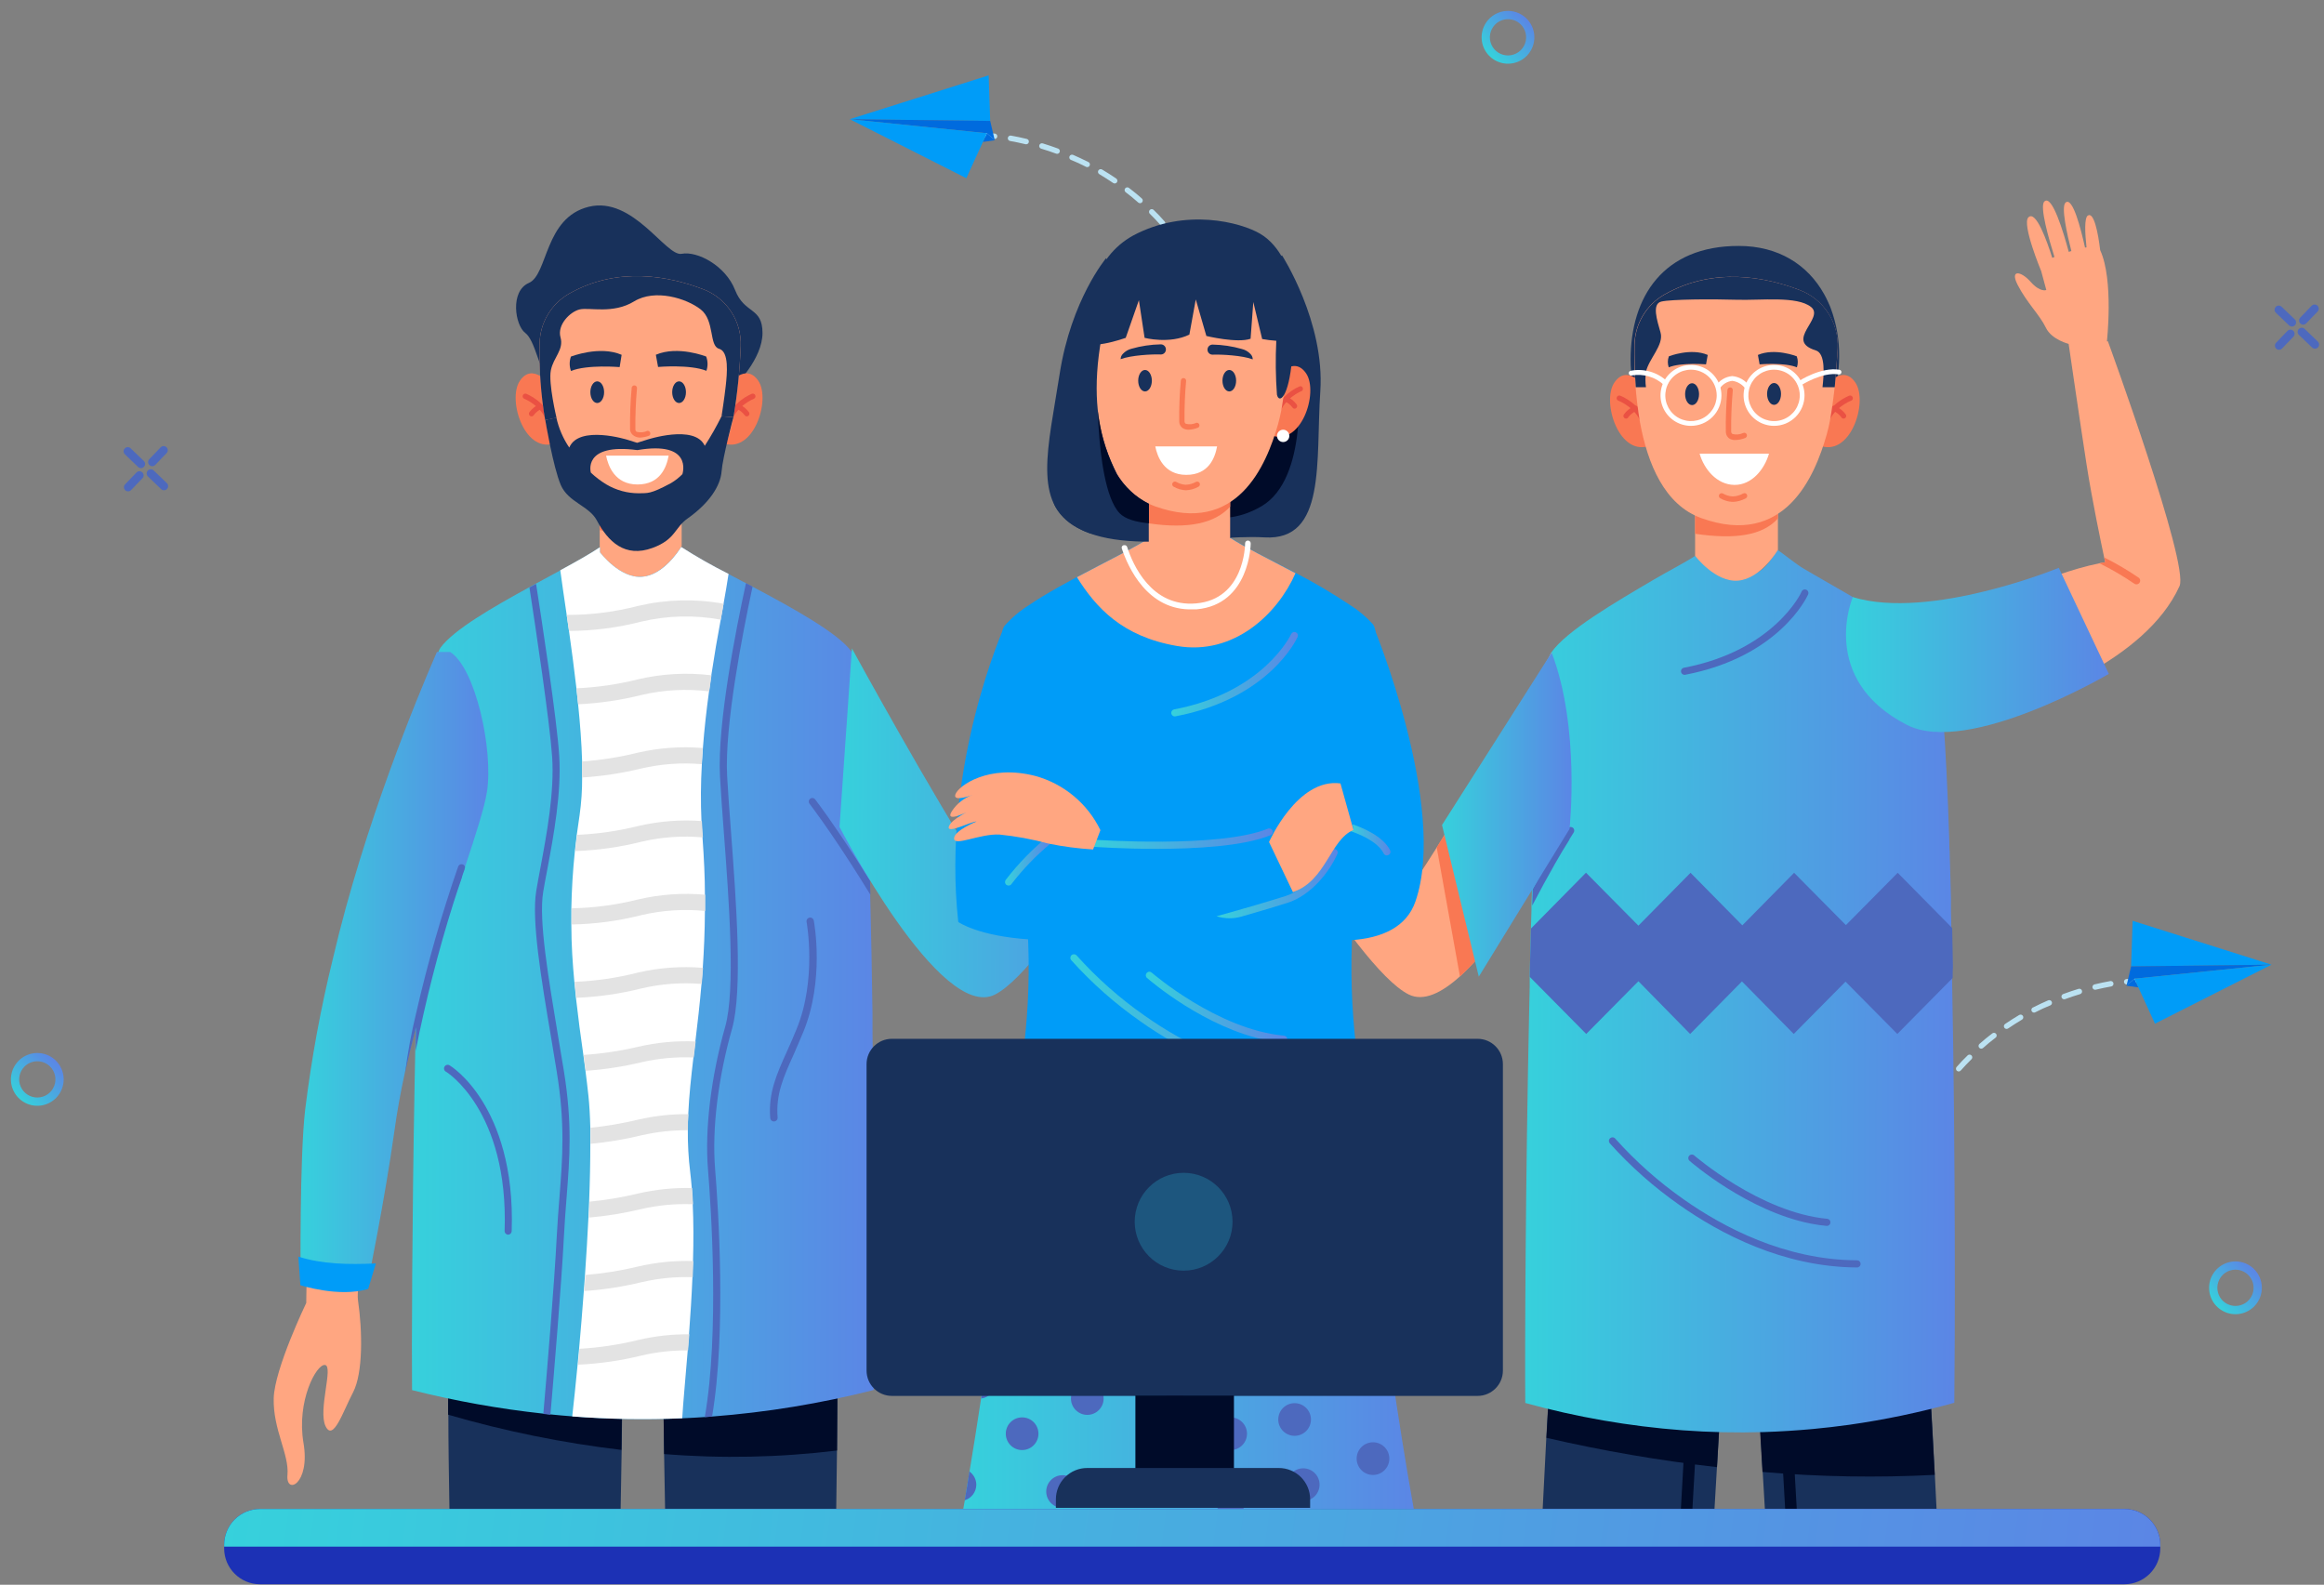 <svg width="591" height="403" viewBox="0 0 591 403" fill="none" xmlns="http://www.w3.org/2000/svg">
<rect x="0" y="0" width="591" height="403" fill="#808080" stroke="none"/>
<path d="M253.202 35.272C253.095 35.319 252.978 35.338 252.861 35.328C251.585 35.197 250.881 35.171 250.881 35.171C250.726 35.137 250.587 35.051 250.488 34.927C250.389 34.803 250.335 34.648 250.337 34.489C250.338 34.331 250.393 34.177 250.494 34.054C250.595 33.932 250.735 33.847 250.891 33.816C250.891 33.816 251.671 33.838 253.006 33.97C253.156 33.988 253.296 34.054 253.405 34.16C253.514 34.265 253.585 34.403 253.608 34.553C253.631 34.703 253.604 34.856 253.532 34.989C253.459 35.122 253.345 35.227 253.207 35.289L253.202 35.272Z" fill="#BBE2F2"/>
<path d="M297.711 60.378C298.53 61.441 299.341 62.545 300.091 63.668C300.182 63.799 300.314 63.895 300.467 63.94C300.62 63.984 300.783 63.975 300.93 63.914L301.053 63.876C301.203 63.772 301.305 63.614 301.339 63.436C301.373 63.257 301.335 63.073 301.234 62.922C300.459 61.778 299.639 60.647 298.815 59.566C298.698 59.44 298.538 59.361 298.366 59.347C298.194 59.332 298.023 59.382 297.886 59.487C297.749 59.591 297.656 59.744 297.625 59.913C297.594 60.083 297.628 60.258 297.72 60.405L297.711 60.378Z" fill="#BBE2F2"/>
<path d="M302.264 67.099C302.943 68.243 303.609 69.44 304.24 70.648C304.32 70.802 304.455 70.92 304.618 70.979C304.781 71.038 304.96 71.034 305.12 70.968L305.173 70.951C305.335 70.866 305.457 70.721 305.512 70.546C305.567 70.372 305.551 70.183 305.468 70.02C304.829 68.786 304.148 67.575 303.452 66.406C303.35 66.269 303.201 66.174 303.033 66.141C302.865 66.107 302.691 66.136 302.544 66.224C302.397 66.311 302.287 66.449 302.236 66.612C302.184 66.776 302.195 66.952 302.266 67.108L302.264 67.099Z" fill="#BBE2F2"/>
<path d="M311.157 86.19C311.312 86.124 311.437 86.003 311.51 85.851C311.582 85.699 311.597 85.526 311.551 85.364C311.145 84.039 310.739 82.714 310.342 81.416C310.324 81.32 310.286 81.228 310.231 81.148C310.175 81.067 310.103 80.999 310.02 80.949C309.936 80.898 309.843 80.865 309.746 80.853C309.649 80.841 309.551 80.85 309.457 80.878C309.364 80.907 309.278 80.955 309.204 81.019C309.131 81.084 309.071 81.163 309.031 81.252C308.99 81.341 308.968 81.437 308.967 81.535C308.967 81.632 308.986 81.729 309.026 81.819C309.418 83.099 309.863 84.393 310.219 85.714C310.244 85.801 310.287 85.883 310.344 85.954C310.401 86.025 310.471 86.084 310.551 86.127C310.631 86.171 310.718 86.199 310.809 86.209C310.899 86.218 310.991 86.21 311.078 86.185L311.157 86.19Z" fill="#BBE2F2"/>
<path d="M306.363 73.388C306.198 73.465 306.069 73.605 306.006 73.776C305.943 73.948 305.95 74.137 306.025 74.303C306.289 74.88 306.543 75.459 306.778 76.005C307.013 76.551 307.333 77.342 307.609 78.021C307.675 78.191 307.807 78.328 307.974 78.401C308.142 78.475 308.331 78.48 308.502 78.414C308.667 78.344 308.799 78.212 308.869 78.046C308.939 77.88 308.942 77.694 308.877 77.526C308.608 76.836 308.321 76.151 308.036 75.475C307.752 74.799 307.53 74.296 307.264 73.711C307.19 73.547 307.054 73.418 306.886 73.352C306.717 73.287 306.53 73.289 306.364 73.359L306.363 73.388Z" fill="#BBE2F2"/>
<path d="M295.139 57.244C295.261 57.378 295.431 57.459 295.612 57.469C295.793 57.48 295.97 57.419 296.107 57.3C296.244 57.181 296.329 57.014 296.343 56.833C296.357 56.652 296.3 56.473 296.184 56.334C295.278 55.298 294.327 54.275 293.336 53.342C293.203 53.231 293.033 53.174 292.86 53.181C292.687 53.189 292.524 53.261 292.401 53.383C292.279 53.506 292.206 53.669 292.199 53.842C292.191 54.015 292.248 54.185 292.359 54.318C293.289 55.24 294.25 56.231 295.139 57.244Z" fill="#BBE2F2"/>
<path d="M256.859 35.852C258.168 36.088 259.509 36.364 260.833 36.683C261.007 36.713 261.186 36.676 261.334 36.58C261.481 36.483 261.586 36.333 261.627 36.162C261.668 35.99 261.642 35.809 261.555 35.656C261.467 35.503 261.324 35.389 261.155 35.338C259.799 35.009 258.436 34.722 257.097 34.484C256.916 34.453 256.729 34.495 256.579 34.6C256.428 34.706 256.326 34.868 256.294 35.049C256.263 35.23 256.305 35.417 256.411 35.567C256.516 35.718 256.678 35.82 256.859 35.852Z" fill="#BBE2F2"/>
<path d="M268.622 39.089C268.791 39.142 268.975 39.128 269.134 39.05C269.294 38.972 269.417 38.835 269.479 38.669C269.541 38.502 269.537 38.318 269.467 38.155C269.397 37.992 269.267 37.861 269.104 37.791C267.818 37.316 266.493 36.871 265.18 36.462C265.002 36.406 264.81 36.423 264.645 36.509C264.481 36.595 264.357 36.742 264.301 36.92C264.245 37.097 264.262 37.289 264.347 37.454C264.433 37.619 264.581 37.743 264.758 37.799C266.055 38.184 267.357 38.616 268.622 39.089Z" fill="#BBE2F2"/>
<path d="M283.027 46.501C283.102 46.562 283.188 46.606 283.28 46.632C283.372 46.658 283.469 46.664 283.564 46.651C283.659 46.638 283.75 46.605 283.832 46.554C283.913 46.503 283.983 46.437 284.038 46.357C284.092 46.278 284.129 46.189 284.147 46.095C284.165 46 284.163 45.903 284.142 45.81C284.12 45.716 284.08 45.628 284.022 45.551C283.965 45.474 283.892 45.41 283.809 45.363C282.674 44.59 281.497 43.839 280.316 43.138C280.238 43.082 280.15 43.042 280.056 43.022C279.962 43.001 279.865 43 279.77 43.02C279.676 43.039 279.587 43.077 279.508 43.133C279.43 43.188 279.364 43.26 279.314 43.342C279.265 43.425 279.233 43.516 279.221 43.612C279.209 43.707 279.217 43.804 279.244 43.896C279.272 43.989 279.318 44.074 279.381 44.147C279.443 44.221 279.52 44.28 279.606 44.322C280.764 45.011 281.918 45.749 283.027 46.501Z" fill="#BBE2F2"/>
<path d="M276.049 42.359C276.13 42.423 276.225 42.469 276.326 42.492C276.427 42.515 276.532 42.516 276.633 42.493C276.734 42.47 276.829 42.425 276.91 42.36C276.991 42.296 277.057 42.214 277.103 42.121C277.148 42.028 277.172 41.925 277.173 41.822C277.174 41.718 277.151 41.615 277.107 41.522C277.063 41.428 276.998 41.345 276.918 41.28C276.837 41.214 276.743 41.168 276.643 41.143C275.436 40.547 274.162 39.922 272.907 39.389C272.739 39.313 272.547 39.306 272.374 39.371C272.201 39.436 272.061 39.566 271.984 39.735C271.908 39.903 271.901 40.095 271.966 40.268C272.031 40.441 272.162 40.581 272.33 40.658C273.624 41.16 274.857 41.748 276.049 42.359Z" fill="#BBE2F2"/>
<path d="M289.435 51.485C289.502 51.549 289.581 51.599 289.669 51.632C289.756 51.665 289.849 51.68 289.942 51.677C290.035 51.673 290.126 51.65 290.21 51.611C290.295 51.571 290.37 51.514 290.432 51.444C290.494 51.375 290.541 51.293 290.571 51.205C290.6 51.117 290.612 51.023 290.605 50.93C290.597 50.837 290.571 50.747 290.528 50.664C290.485 50.582 290.426 50.509 290.354 50.449C289.322 49.539 288.248 48.651 287.154 47.826C287.084 47.76 287.001 47.708 286.91 47.676C286.818 47.644 286.721 47.631 286.625 47.638C286.529 47.645 286.435 47.673 286.349 47.719C286.264 47.765 286.19 47.828 286.13 47.904C286.071 47.981 286.028 48.069 286.005 48.163C285.982 48.257 285.979 48.355 285.996 48.45C286.013 48.545 286.049 48.636 286.103 48.716C286.157 48.796 286.228 48.864 286.31 48.916C287.369 49.693 288.428 50.595 289.435 51.485Z" fill="#BBE2F2"/>
<path d="M251.809 30.752L251.418 19.163L216.092 30.313L251.809 30.752Z" fill="#009CF8"/>
<path d="M216.092 30.313L250.879 33.868L250.969 33.879L252.965 35.663L251.809 30.752L216.092 30.313Z" fill="#006BDE"/>
<path d="M252.967 35.663L249.959 36.092L250.971 33.878L252.967 35.663Z" fill="#006BDE"/>
<path d="M246.591 33.433L250.969 33.879L245.739 45.316L216.092 30.313L246.591 33.433Z" fill="#009CF8"/>
<path d="M540.55 250.272C540.657 250.319 540.774 250.338 540.891 250.328C542.167 250.197 542.871 250.171 542.871 250.171C543.026 250.137 543.165 250.051 543.264 249.927C543.363 249.803 543.416 249.648 543.415 249.489C543.414 249.33 543.358 249.177 543.258 249.054C543.157 248.932 543.017 248.847 542.861 248.816C542.861 248.816 542.081 248.838 540.746 248.97C540.596 248.988 540.456 249.054 540.347 249.16C540.238 249.265 540.167 249.403 540.144 249.553C540.121 249.703 540.148 249.856 540.22 249.989C540.293 250.122 540.407 250.227 540.545 250.289L540.55 250.272Z" fill="#BBE2F2"/>
<path d="M496.041 275.378C495.222 276.441 494.41 277.545 493.661 278.668C493.57 278.799 493.438 278.895 493.285 278.94C493.132 278.984 492.969 278.975 492.822 278.914L492.699 278.876C492.549 278.772 492.447 278.614 492.413 278.436C492.379 278.257 492.417 278.073 492.517 277.922C493.293 276.778 494.113 275.647 494.937 274.566C495.054 274.44 495.214 274.361 495.386 274.346C495.558 274.332 495.729 274.382 495.866 274.486C496.003 274.591 496.096 274.743 496.127 274.913C496.158 275.083 496.124 275.258 496.032 275.404L496.041 275.378Z" fill="#BBE2F2"/>
<path d="M491.488 282.099C490.809 283.243 490.143 284.44 489.512 285.648C489.432 285.802 489.297 285.92 489.134 285.979C488.971 286.038 488.792 286.034 488.632 285.967L488.579 285.951C488.417 285.866 488.295 285.721 488.24 285.546C488.184 285.372 488.2 285.183 488.284 285.02C488.923 283.786 489.603 282.575 490.3 281.406C490.402 281.269 490.551 281.174 490.719 281.141C490.886 281.107 491.061 281.136 491.208 281.223C491.355 281.311 491.465 281.449 491.516 281.612C491.568 281.776 491.557 281.952 491.486 282.108L491.488 282.099Z" fill="#BBE2F2"/>
<path d="M482.595 301.19C482.44 301.123 482.315 301.003 482.242 300.851C482.17 300.699 482.155 300.526 482.201 300.364C482.607 299.039 483.013 297.714 483.41 296.415C483.428 296.319 483.466 296.228 483.521 296.148C483.577 296.067 483.648 295.999 483.732 295.949C483.816 295.898 483.909 295.865 484.006 295.853C484.103 295.841 484.201 295.85 484.295 295.878C484.388 295.907 484.474 295.955 484.548 296.019C484.621 296.084 484.681 296.163 484.721 296.252C484.762 296.34 484.784 296.437 484.784 296.535C484.785 296.632 484.765 296.729 484.726 296.819C484.334 298.099 483.889 299.393 483.533 300.714C483.508 300.801 483.465 300.882 483.408 300.953C483.351 301.024 483.281 301.083 483.201 301.127C483.121 301.171 483.034 301.198 482.943 301.208C482.853 301.218 482.761 301.21 482.674 301.185L482.595 301.19Z" fill="#BBE2F2"/>
<path d="M487.389 288.388C487.554 288.465 487.683 288.605 487.746 288.776C487.809 288.948 487.802 289.137 487.727 289.303C487.463 289.88 487.209 290.459 486.974 291.005C486.739 291.551 486.419 292.342 486.143 293.021C486.076 293.191 485.945 293.328 485.778 293.401C485.61 293.475 485.421 293.479 485.25 293.414C485.085 293.344 484.953 293.212 484.883 293.046C484.813 292.88 484.81 292.694 484.875 292.526C485.144 291.836 485.431 291.151 485.716 290.475C486 289.799 486.222 289.296 486.488 288.711C486.562 288.547 486.698 288.418 486.866 288.352C487.034 288.286 487.222 288.289 487.388 288.359L487.389 288.388Z" fill="#BBE2F2"/>
<path d="M498.612 272.244C498.491 272.378 498.321 272.459 498.14 272.469C497.959 272.48 497.781 272.419 497.645 272.3C497.508 272.181 497.423 272.014 497.409 271.833C497.395 271.652 497.451 271.473 497.568 271.334C498.474 270.298 499.425 269.275 500.416 268.342C500.549 268.231 500.719 268.174 500.892 268.181C501.064 268.189 501.228 268.261 501.351 268.383C501.473 268.506 501.546 268.669 501.553 268.842C501.561 269.015 501.504 269.185 501.393 269.318C500.463 270.241 499.502 271.231 498.612 272.244Z" fill="#BBE2F2"/>
<path d="M536.893 250.852C535.584 251.088 534.243 251.364 532.919 251.683C532.745 251.713 532.566 251.676 532.418 251.579C532.271 251.483 532.166 251.333 532.125 251.162C532.084 250.99 532.11 250.809 532.197 250.656C532.285 250.503 532.428 250.389 532.596 250.338C533.953 250.009 535.316 249.722 536.655 249.484C536.836 249.453 537.023 249.494 537.173 249.6C537.324 249.706 537.426 249.868 537.457 250.049C537.489 250.23 537.447 250.417 537.341 250.567C537.235 250.718 537.074 250.82 536.893 250.852Z" fill="#BBE2F2"/>
<path d="M525.13 254.088C524.961 254.142 524.777 254.128 524.618 254.05C524.458 253.972 524.335 253.835 524.273 253.669C524.211 253.502 524.215 253.318 524.285 253.155C524.355 252.992 524.485 252.861 524.648 252.791C525.934 252.316 527.259 251.871 528.572 251.462C528.749 251.406 528.942 251.423 529.107 251.509C529.271 251.595 529.395 251.742 529.451 251.92C529.507 252.097 529.49 252.289 529.404 252.454C529.319 252.619 529.171 252.743 528.994 252.799C527.697 253.184 526.395 253.616 525.13 254.088Z" fill="#BBE2F2"/>
<path d="M510.725 261.501C510.65 261.562 510.564 261.606 510.472 261.632C510.38 261.658 510.283 261.665 510.188 261.651C510.093 261.638 510.002 261.604 509.92 261.554C509.839 261.503 509.769 261.436 509.714 261.357C509.66 261.278 509.623 261.189 509.605 261.095C509.587 261 509.589 260.903 509.61 260.81C509.632 260.716 509.672 260.628 509.73 260.551C509.787 260.474 509.859 260.41 509.943 260.363C511.078 259.59 512.255 258.839 513.436 258.138C513.513 258.082 513.602 258.042 513.696 258.021C513.79 258.001 513.887 258 513.982 258.019C514.076 258.039 514.165 258.077 514.244 258.133C514.322 258.188 514.388 258.26 514.438 258.342C514.487 258.425 514.519 258.516 514.531 258.612C514.543 258.707 514.535 258.804 514.508 258.896C514.48 258.989 514.434 259.074 514.371 259.147C514.309 259.221 514.232 259.28 514.146 259.322C512.988 260.011 511.834 260.749 510.725 261.501Z" fill="#BBE2F2"/>
<path d="M517.703 257.359C517.622 257.423 517.527 257.469 517.426 257.492C517.325 257.515 517.22 257.515 517.119 257.493C517.018 257.47 516.923 257.424 516.842 257.36C516.761 257.296 516.695 257.214 516.649 257.121C516.604 257.028 516.58 256.925 516.579 256.822C516.578 256.718 516.601 256.615 516.645 256.522C516.689 256.428 516.754 256.345 516.834 256.28C516.915 256.214 517.009 256.168 517.109 256.143C518.316 255.547 519.59 254.922 520.845 254.389C521.013 254.313 521.205 254.306 521.378 254.371C521.551 254.436 521.691 254.566 521.768 254.735C521.844 254.903 521.851 255.095 521.786 255.268C521.721 255.441 521.59 255.581 521.422 255.658C520.128 256.16 518.895 256.748 517.703 257.359Z" fill="#BBE2F2"/>
<path d="M504.317 266.485C504.25 266.549 504.17 266.599 504.083 266.632C503.996 266.665 503.903 266.68 503.81 266.677C503.717 266.673 503.626 266.65 503.541 266.61C503.457 266.571 503.382 266.514 503.32 266.444C503.258 266.375 503.211 266.293 503.181 266.205C503.152 266.117 503.14 266.023 503.147 265.93C503.155 265.837 503.181 265.747 503.224 265.664C503.267 265.582 503.326 265.509 503.398 265.449C504.43 264.539 505.504 263.65 506.598 262.826C506.668 262.759 506.751 262.708 506.842 262.676C506.934 262.644 507.03 262.631 507.127 262.638C507.223 262.645 507.317 262.673 507.402 262.719C507.488 262.765 507.562 262.828 507.622 262.904C507.681 262.981 507.724 263.069 507.747 263.163C507.77 263.257 507.773 263.354 507.756 263.45C507.739 263.545 507.703 263.636 507.649 263.716C507.595 263.796 507.524 263.864 507.442 263.916C506.383 264.693 505.324 265.595 504.317 266.485Z" fill="#BBE2F2"/>
<path d="M541.943 245.752L542.334 234.163L577.66 245.313L541.943 245.752Z" fill="#009CF8"/>
<path d="M577.66 245.313L542.873 248.868L542.783 248.879L540.787 250.663L541.943 245.752L577.66 245.313Z" fill="#006BDE"/>
<path d="M540.785 250.663L543.793 251.092L542.781 248.878L540.785 250.663Z" fill="#006BDE"/>
<path d="M547.161 248.433L542.783 248.879L548.013 260.316L577.66 245.313L547.161 248.433Z" fill="#009CF8"/>
<path d="M168.881 369.763C168.953 374.277 169.025 378.97 169.133 383.724H212.657C212.741 378.527 212.801 373.534 212.849 368.865C212.98 356.197 212.992 345.767 212.98 339.278C212.98 334.68 212.98 332.094 212.98 332.094L168.582 331.627C168.582 331.627 168.582 335.458 168.582 341.732C168.642 348.689 168.714 358.723 168.881 369.763Z" fill="#18315B"/>
<path d="M168.607 341.72C168.607 348.689 168.715 358.675 168.883 369.763C183.535 370.946 198.27 370.645 212.862 368.865C212.994 356.196 213.006 345.767 212.994 339.278L168.607 341.72Z" fill="#000B29"/>
<path d="M114.019 359.753C114.019 366.853 114.151 374.983 114.294 383.7H157.831C157.939 378.575 158.022 373.522 158.094 368.685C158.25 358.316 158.322 348.964 158.358 342.259C158.394 335.554 158.358 331.591 158.358 331.591L113.947 332.058C113.947 332.058 113.947 336.763 113.947 344.69C113.959 348.905 113.983 353.934 114.019 359.753Z" fill="#18315B"/>
<path d="M113.959 344.714C113.959 348.905 113.959 353.981 113.959 359.753C128.378 363.949 143.12 366.945 158.034 368.709C158.19 358.34 158.262 348.988 158.297 342.283L113.959 344.714Z" fill="#000B29"/>
<path d="M186.937 98.032C186.937 98.032 193.93 91.291 193.906 84.646C193.882 78 189.356 79.952 186.937 73.762C184.518 67.571 177.358 63.776 173.347 64.542C169.336 65.308 161.038 49.802 149.723 52.58C138.408 55.358 139.378 69.822 134.504 71.942C129.631 74.061 130.984 82.718 133.558 84.646C136.133 86.573 137.222 94.512 138.659 94.332C140.096 94.153 186.937 98.032 186.937 98.032Z" fill="#18315B"/>
<path d="M139.856 97.877C139.856 97.877 135.461 92.01 132.192 96.859C128.924 101.708 133.545 116.017 141.556 112.532L139.856 97.877Z" fill="#F97853"/>
<path d="M139.796 108.114C139.65 108.112 139.508 108.064 139.392 107.975C139.275 107.887 139.19 107.764 139.149 107.623C137.952 103.205 133.33 101.409 133.282 101.385C133.133 101.309 133.017 101.18 132.956 101.023C132.896 100.867 132.895 100.693 132.954 100.536C133.013 100.379 133.128 100.249 133.277 100.172C133.426 100.094 133.599 100.074 133.761 100.116C133.977 100.2 139.03 102.151 140.455 107.3C140.503 107.473 140.481 107.658 140.393 107.815C140.306 107.972 140.16 108.088 139.988 108.138L139.796 108.114Z" fill="#EA5143"/>
<path d="M135.175 105.887C135.055 105.884 134.938 105.849 134.835 105.786C134.733 105.724 134.649 105.635 134.592 105.529C134.535 105.423 134.507 105.305 134.51 105.184C134.514 105.064 134.549 104.947 134.612 104.845C135.26 103.948 136.136 103.241 137.15 102.798C137.298 102.773 137.451 102.797 137.583 102.867C137.716 102.937 137.822 103.049 137.885 103.185C137.947 103.322 137.963 103.475 137.93 103.621C137.897 103.768 137.817 103.899 137.701 103.995C136.929 104.333 136.256 104.865 135.75 105.54C135.693 105.643 135.61 105.73 135.509 105.791C135.408 105.851 135.293 105.885 135.175 105.887Z" fill="#EA5143"/>
<path d="M185.19 97.877C185.19 97.877 189.585 92.01 192.854 96.859C196.122 101.708 191.501 116.017 183.49 112.532L185.19 97.877Z" fill="#F97853"/>
<path d="M185.238 108.114C185.384 108.112 185.526 108.064 185.642 107.975C185.759 107.887 185.844 107.764 185.885 107.623C187.082 103.205 191.704 101.409 191.752 101.385C191.901 101.309 192.018 101.18 192.078 101.023C192.139 100.867 192.139 100.693 192.08 100.536C192.021 100.379 191.906 100.249 191.757 100.172C191.608 100.094 191.436 100.074 191.273 100.116C191.057 100.2 186.004 102.151 184.58 107.3C184.532 107.473 184.554 107.658 184.641 107.815C184.728 107.972 184.874 108.088 185.047 108.138L185.238 108.114Z" fill="#EA5143"/>
<path d="M189.907 105.887C190.027 105.884 190.144 105.849 190.247 105.786C190.349 105.724 190.433 105.635 190.49 105.529C190.547 105.423 190.575 105.305 190.572 105.184C190.568 105.064 190.533 104.947 190.47 104.845C189.822 103.948 188.946 103.241 187.931 102.798C187.783 102.773 187.631 102.797 187.499 102.867C187.366 102.937 187.26 103.049 187.197 103.185C187.134 103.322 187.118 103.475 187.152 103.621C187.185 103.768 187.265 103.899 187.381 103.995C188.153 104.333 188.826 104.865 189.332 105.54C189.389 105.643 189.472 105.73 189.573 105.791C189.674 105.851 189.789 105.885 189.907 105.887Z" fill="#EA5143"/>
<path d="M173.348 124.686V138.934C173.348 138.934 169.097 146.19 163.35 146.681C157.602 147.172 152.514 140.431 152.514 140.431V125.692L173.348 124.686Z" fill="#FFA681"/>
<path d="M173.348 124.686V131.008C169.552 135.282 162.643 136.348 152.514 134.816V125.692L173.348 124.686Z" fill="#F97853"/>
<path d="M188.363 88.118C188.139 94.139 187.523 100.138 186.519 106.079C186.256 107.456 185.956 108.761 185.621 109.922C182.628 120.447 175.132 138.407 154.142 130.936C144.875 127.631 140.576 117.298 138.66 106.797C137.556 100.365 137.075 93.841 137.223 87.316C137.273 84.733 137.995 82.207 139.318 79.988C140.64 77.769 142.518 75.932 144.767 74.66C157.16 67.631 170.235 70.253 178.844 73.558C181.762 74.672 184.254 76.68 185.964 79.295C187.673 81.91 188.513 84.998 188.363 88.118Z" fill="#FFA681"/>
<path d="M138.658 106.797C138.658 106.797 140.694 118.938 142.621 123.357C144.549 127.775 149.806 128.613 151.781 132.349C154.595 137.677 158.882 141.928 165.946 139.33C171.813 137.186 171.55 134.181 174.843 131.858C180.482 127.883 183.224 123.476 183.5 119.884C183.775 116.292 186.517 106.079 186.517 106.079L183.488 105.863C182.205 108.442 180.782 110.948 179.225 113.371C176.675 107.779 164.414 111.85 164.414 111.85L162.019 112.604L159.624 111.85C159.624 111.85 147.219 107.959 144.765 113.814C143.201 111.505 142.087 108.921 141.484 106.198L138.658 106.797ZM162.079 114.46C176.148 112.066 173.633 120.279 173.537 120.579C172.68 121.457 171.709 122.218 170.652 122.842C165.204 125.787 164.665 125.344 162.462 125.44C159.556 125.446 156.702 124.668 154.2 123.189C152.785 122.333 151.465 121.329 150.261 120.196C150.261 120.196 147.998 112.616 162.079 114.46Z" fill="#18315B"/>
<path d="M151.879 102.486C152.844 102.486 153.627 101.253 153.627 99.732C153.627 98.211 152.844 96.978 151.879 96.978C150.914 96.978 150.131 98.211 150.131 99.732C150.131 101.253 150.914 102.486 151.879 102.486Z" fill="#18315B"/>
<path d="M172.69 102.486C173.655 102.486 174.438 101.253 174.438 99.732C174.438 98.211 173.655 96.978 172.69 96.978C171.724 96.978 170.941 98.211 170.941 99.732C170.941 101.253 171.724 102.486 172.69 102.486Z" fill="#18315B"/>
<path d="M179.585 90.668C179.585 90.668 172.401 87.807 166.785 90.213L167.348 93.315C167.348 93.315 175.526 92.62 179.645 94.296C180.046 93.117 180.025 91.834 179.585 90.668Z" fill="#18315B"/>
<path d="M145.186 90.681C145.186 90.681 152.478 87.807 158.082 90.226L157.579 93.351C157.579 93.351 149.341 92.656 145.198 94.332C144.771 93.153 144.767 91.862 145.186 90.681Z" fill="#18315B"/>
<path d="M162.752 111.275C163.574 111.242 164.384 111.068 165.147 110.76C165.257 110.666 165.335 110.538 165.368 110.396C165.401 110.254 165.388 110.106 165.33 109.972C165.273 109.838 165.174 109.726 165.048 109.653C164.923 109.579 164.777 109.548 164.632 109.563C163.782 109.958 162.822 110.047 161.914 109.814C161.808 109.746 161.722 109.652 161.663 109.541C161.604 109.43 161.575 109.305 161.579 109.18C161.539 105.719 161.675 102.258 161.986 98.811C162.003 98.716 162.001 98.62 161.979 98.527C161.957 98.433 161.915 98.346 161.857 98.27C161.799 98.194 161.725 98.131 161.641 98.085C161.557 98.039 161.465 98.012 161.369 98.004C161.274 97.997 161.178 98.009 161.087 98.041C160.997 98.073 160.915 98.124 160.845 98.189C160.776 98.255 160.721 98.335 160.684 98.424C160.648 98.512 160.63 98.607 160.633 98.703C160.31 102.229 160.174 105.771 160.226 109.311C160.267 109.637 160.386 109.947 160.571 110.218C160.756 110.489 161.003 110.711 161.291 110.868C161.732 111.133 162.237 111.274 162.752 111.275Z" fill="#F97853"/>
<path d="M154.129 115.861C154.644 118.447 156.344 123.201 162.103 123.201C167.863 123.201 169.491 118.854 170.042 115.861H154.129Z" fill="white"/>
<path d="M188.362 88.118C188.139 94.139 187.523 100.138 186.519 106.079L183.489 105.863C183.489 105.863 184.22 101.193 184.555 98.14C184.89 95.087 185.465 89.399 182.867 88.693C180.268 87.986 181.801 81.509 178.185 78.683C174.569 75.857 166.57 73.379 161.242 76.647C155.914 79.916 149.879 78.108 147.424 78.683C144.97 79.258 141.641 82.622 142.539 85.783C143.437 88.944 140.743 90.86 140.085 94.165C139.426 97.469 141.521 106.234 141.521 106.234L138.636 106.821C137.538 100.38 137.065 93.848 137.223 87.316C137.273 84.733 137.994 82.207 139.317 79.988C140.64 77.769 142.518 75.932 144.766 74.66C157.159 67.631 170.234 70.253 178.843 73.558C181.762 74.672 184.254 76.68 185.963 79.295C187.673 81.91 188.512 84.998 188.362 88.118Z" fill="#18315B"/>
<path d="M222.176 353.479C208.703 356.908 194.957 359.163 181.095 360.22L179.239 360.351C177.355 360.479 175.471 360.583 173.587 360.663C164.266 361.063 154.93 360.903 145.629 360.184C143.745 360.04 141.865 359.872 139.989 359.681L138.181 359.489C126.924 358.268 115.766 356.268 104.786 353.502C104.679 343.241 104.786 310.804 105.433 275.674C105.505 271.447 105.589 267.184 105.684 262.91C106.666 216.548 108.57 169.515 112.007 164.726C115.287 160.212 125.178 154.476 134.649 149.304L136.337 148.382L142.503 145.041C146.694 142.754 150.31 140.73 152.549 139.162V140.455C152.549 140.455 157.638 147.196 163.326 146.693C168.558 146.238 172.545 140.204 173.216 139.114C177.109 141.605 181.13 143.891 185.261 145.963L189.68 148.298L191.356 149.184C201.821 154.728 213.1 160.99 216.501 165.636C216.831 166.164 217.074 166.742 217.219 167.348C219.219 174.137 220.464 196.647 221.218 223.912V224.211C221.218 225.312 221.278 226.426 221.302 227.54C221.302 227.683 221.302 227.827 221.302 227.983C221.554 237.561 221.733 247.619 221.877 257.725C221.877 258.527 221.877 259.33 221.877 260.12C221.877 260.527 221.877 260.922 221.877 261.317C221.877 263.313 221.901 265.308 221.949 267.304C221.949 268.765 221.949 270.226 221.949 271.686C222.476 308.242 222.32 342.738 222.176 353.479Z" fill="url(#paint0_linear)"/>
<path d="M221.339 227.527C218.047 222.151 214.502 216.655 211.174 211.794C209.773 209.758 208.408 207.831 207.115 206.07L207.043 205.975L205.845 204.358C205.782 204.271 205.734 204.174 205.702 204.071C205.647 203.869 205.663 203.653 205.749 203.462C205.834 203.27 205.983 203.114 206.171 203.02C206.358 202.925 206.572 202.899 206.777 202.944C206.981 202.989 207.164 203.104 207.294 203.269C211.293 208.573 216.418 216.188 221.255 223.935V224.235C221.279 225.3 221.303 226.402 221.339 227.527Z" fill="#4D69BE"/>
<path d="M216.643 164.881C216.643 164.881 237.286 202.706 249.882 221.888C249.882 221.888 257.066 215.314 266.346 206.514C276.44 196.935 290.293 181.034 290.293 181.034L297.932 190.098C297.932 190.098 266.921 245.919 253.007 252.924C239.094 259.928 213.494 210.286 213.494 210.286L216.643 164.881Z" fill="url(#paint1_linear)"/>
<path d="M129.225 313.977C129.102 313.973 128.981 313.944 128.87 313.893C128.758 313.842 128.658 313.769 128.574 313.679C128.491 313.589 128.426 313.483 128.384 313.368C128.341 313.253 128.322 313.13 128.327 313.008C129.368 282.451 113.527 272.513 113.371 272.513C113.159 272.386 113.005 272.179 112.944 271.939C112.884 271.699 112.921 271.444 113.048 271.231C113.175 271.019 113.381 270.865 113.622 270.804C113.862 270.744 114.117 270.781 114.329 270.908C114.509 271.016 118.688 273.554 122.711 280.08C126.411 286.067 130.709 296.592 130.123 313.127C130.102 313.354 130 313.566 129.834 313.722C129.669 313.879 129.452 313.97 129.225 313.977Z" fill="#4D69BE"/>
<path d="M196.805 285.193C196.569 285.193 196.342 285.105 196.169 284.945C195.996 284.785 195.889 284.566 195.871 284.331C195.368 277.901 197.488 273.207 200.17 267.268C200.96 265.532 201.762 263.676 202.564 261.712C207.773 249.08 205.151 234.64 205.127 234.496C205.096 234.373 205.09 234.244 205.111 234.118C205.131 233.993 205.177 233.873 205.245 233.765C205.314 233.658 205.404 233.566 205.509 233.494C205.614 233.423 205.733 233.374 205.858 233.35C205.984 233.327 206.112 233.329 206.236 233.357C206.361 233.384 206.478 233.437 206.581 233.512C206.684 233.587 206.771 233.682 206.836 233.792C206.901 233.901 206.943 234.023 206.959 234.149C207.078 234.76 209.701 249.284 204.289 262.419C203.45 264.466 202.624 266.274 201.894 268.022C199.224 273.937 197.284 278.224 197.751 284.175C197.761 284.298 197.746 284.421 197.708 284.538C197.67 284.655 197.609 284.764 197.529 284.857C197.449 284.951 197.351 285.027 197.241 285.083C197.131 285.138 197.012 285.172 196.889 285.181L196.805 285.193Z" fill="#4D69BE"/>
<path d="M142.48 145.017C142.876 148.022 143.462 151.926 144.109 156.356C144.3 157.673 144.504 159.038 144.696 160.439C145.342 165.013 146.013 170.018 146.587 175.035C146.743 176.388 146.887 177.741 147.018 179.094C147.521 184.075 147.905 189.032 148.036 193.642C148.036 195.031 148.096 196.396 148.036 197.713C148.058 200.893 147.846 204.071 147.402 207.22C147.13 208.968 146.887 210.677 146.671 212.345C146.496 213.726 146.336 215.087 146.192 216.428C145.653 221.624 145.378 226.462 145.294 231.024C145.294 232.405 145.294 233.762 145.294 235.095C145.294 240.267 145.63 245.093 146.061 249.691C146.192 251.068 146.324 252.421 146.468 253.75C147.03 258.767 147.665 263.544 148.348 268.262C148.531 269.611 148.711 270.96 148.886 272.309C149.162 274.464 149.425 276.632 149.653 278.799C149.88 280.966 150.048 283.804 150.12 286.785C150.12 288.09 150.12 289.455 150.12 290.868C150.12 295.334 150.024 300.291 149.82 305.464C149.764 306.813 149.705 308.182 149.641 309.571C149.413 314.361 149.102 319.33 148.767 324.203C148.671 325.576 148.571 326.945 148.467 328.31C148.096 333.387 147.677 338.344 147.27 342.942C147.138 344.343 147.018 345.708 146.887 347.025C146.396 352.09 145.929 356.604 145.522 360.196C154.827 360.912 164.168 361.068 173.492 360.663C173.708 356.843 174.306 350.665 174.893 343.409C175.001 342.08 175.109 340.715 175.216 339.314C175.564 334.692 175.887 329.735 176.091 324.778C176.091 323.413 176.198 322.048 176.234 320.671C176.378 315.702 176.378 310.756 176.162 306.123C176.103 304.722 176.019 303.345 175.911 302.004C175.803 300.663 175.671 299.298 175.516 298.016C175.087 294.505 174.887 290.969 174.917 287.432C174.917 286.067 174.917 284.702 175.025 283.337C175.24 278.547 175.755 273.854 176.354 268.813C176.51 267.472 176.677 266.119 176.845 264.73C177.384 260.252 177.946 255.498 178.389 250.289C178.509 248.96 178.617 247.595 178.713 246.194C179.024 241.728 179.228 236.939 179.264 231.706C179.264 230.357 179.264 228.98 179.264 227.575C179.264 223.049 179.024 218.212 178.653 213.003C178.653 212.536 178.593 212.07 178.557 211.603C178.485 210.693 178.425 209.771 178.389 208.849C178.168 204.009 178.2 199.161 178.485 194.325C178.557 192.952 178.645 191.583 178.749 190.218C179.12 185.332 179.671 180.495 180.305 175.849C180.497 174.472 180.688 173.107 180.88 171.766C181.646 166.689 182.461 161.9 183.275 157.625L183.993 153.578C184.508 150.693 184.951 148.118 185.274 145.939C181.143 143.867 177.122 141.581 173.229 139.09C172.558 140.18 168.571 146.274 163.339 146.669C157.603 147.172 152.562 140.431 152.562 140.431V139.15C150.287 140.706 146.671 142.742 142.48 145.017Z" fill="white"/>
<path d="M144.109 156.368C144.301 157.685 144.505 159.05 144.696 160.451C150.934 160.417 157.143 159.612 163.183 158.056C169.784 156.514 176.632 156.351 183.299 157.577L184.018 153.53C176.809 152.218 169.407 152.405 162.273 154.081C156.343 155.625 150.237 156.393 144.109 156.368Z" fill="#E3E3E3"/>
<path d="M146.586 175.035C146.742 176.388 146.885 177.741 147.017 179.094C152.466 178.841 157.877 178.047 163.169 176.723C168.803 175.411 174.623 175.103 180.364 175.813C180.555 174.436 180.747 173.071 180.938 171.73C174.697 170.97 168.37 171.315 162.247 172.748C157.117 174.035 151.87 174.802 146.586 175.035Z" fill="#E3E3E3"/>
<path d="M148 193.642C148 195.031 148.06 196.396 148 197.713C153.083 197.4 158.128 196.635 163.075 195.426C168.107 194.258 173.29 193.887 178.437 194.325C178.509 192.952 178.597 191.583 178.7 190.218C173.156 189.759 167.574 190.163 162.153 191.415C157.508 192.562 152.773 193.307 148 193.642Z" fill="#E3E3E3"/>
<path d="M146.266 216.428C151.974 216.232 157.646 215.429 163.184 214.033C168.282 212.846 173.537 212.478 178.75 212.944C178.75 212.477 178.69 212.01 178.654 211.543C178.583 210.633 178.523 209.711 178.487 208.789C173.057 208.39 167.599 208.818 162.298 210.058C157.197 211.322 151.983 212.072 146.733 212.297C146.565 213.718 146.409 215.095 146.266 216.428Z" fill="#E3E3E3"/>
<path d="M145.354 235.095C151.365 234.989 157.344 234.185 163.17 232.7C168.465 231.466 173.926 231.114 179.335 231.658C179.335 230.309 179.335 228.932 179.335 227.527C173.62 227.013 167.86 227.418 162.272 228.725C156.745 230.117 151.077 230.873 145.378 230.976C145.346 232.389 145.338 233.762 145.354 235.095Z" fill="#E3E3E3"/>
<path d="M146.119 249.679C146.251 251.056 146.383 252.409 146.526 253.738C152.142 253.518 157.72 252.716 163.17 251.343C168.177 250.173 173.336 249.793 178.46 250.218C178.58 248.888 178.688 247.523 178.783 246.123C173.243 245.663 167.664 246.067 162.248 247.32C156.97 248.673 151.563 249.464 146.119 249.679Z" fill="#E3E3E3"/>
<path d="M148.406 268.262C148.59 269.611 148.769 270.96 148.945 272.309C153.738 271.966 158.496 271.233 163.17 270.118C167.514 269.125 171.973 268.723 176.425 268.92C176.58 267.579 176.748 266.226 176.916 264.837C171.987 264.62 167.052 265.08 162.248 266.202C157.698 267.268 153.069 267.957 148.406 268.262Z" fill="#E3E3E3"/>
<path d="M150.191 286.785C150.191 288.09 150.191 289.455 150.191 290.868C154.548 290.459 158.869 289.738 163.123 288.713C166.997 287.815 170.964 287.381 174.941 287.42C174.941 286.055 174.941 284.69 175.049 283.325C170.729 283.284 166.42 283.759 162.213 284.738C158.256 285.687 154.24 286.371 150.191 286.785Z" fill="#E3E3E3"/>
<path d="M149.762 309.631C154.28 309.233 158.762 308.5 163.172 307.439C167.458 306.462 171.855 306.059 176.247 306.242C176.188 304.841 176.104 303.464 175.996 302.123C171.378 301.999 166.762 302.466 162.262 303.512C158.208 304.485 154.091 305.174 149.941 305.572C149.885 306.857 149.826 308.21 149.762 309.631Z" fill="#E3E3E3"/>
<path d="M148.588 328.31C153.508 327.967 158.391 327.21 163.184 326.047C167.44 325.059 171.808 324.637 176.175 324.79C176.175 323.425 176.283 322.06 176.319 320.683C171.593 320.53 166.867 320.997 162.262 322.072C157.867 323.138 153.395 323.855 148.887 324.215C148.783 325.588 148.684 326.953 148.588 328.31Z" fill="#E3E3E3"/>
<path d="M146.982 347.036C152.443 346.797 157.866 346.015 163.171 344.702C167.04 343.8 171.004 343.366 174.977 343.408C175.085 342.079 175.192 340.714 175.3 339.313C170.911 339.266 166.532 339.753 162.261 340.762C157.375 341.964 152.389 342.71 147.366 342.989C147.234 344.354 147.114 345.707 146.982 347.036Z" fill="#E3E3E3"/>
<path d="M179.229 360.363L181.084 360.232C184.76 338.679 182.641 306.913 181.851 297.202C181.037 287.108 182.605 274.141 186.161 261.616C188.915 251.894 187.227 229.288 185.874 211.219C185.491 206.131 185.132 201.329 184.916 197.378C184.222 184.626 188.843 161.014 191.382 149.184L189.705 148.298C187.155 160.008 182.366 184.159 183.096 197.486C183.312 201.449 183.671 206.262 184.054 211.363C185.407 229.324 187.083 251.714 184.413 261.126C180.821 273.854 179.205 287.061 180.043 297.358C180.833 307.069 182.964 338.978 179.229 360.363Z" fill="#4D69BE"/>
<path d="M141.581 272.512C143.737 285.791 143.066 294.424 142.276 304.41C142.024 307.643 141.761 310.972 141.569 314.66C140.995 326.214 139.043 349.503 138.169 359.561L139.977 359.752C140.839 349.683 142.803 326.346 143.389 314.743C143.569 311.092 143.833 307.763 144.084 304.554C144.874 294.448 145.569 285.719 143.377 272.225C142.911 269.327 142.408 266.382 141.917 263.46C139.522 248.984 136.936 234.017 138.133 226.845C138.42 225.097 138.792 223.109 139.199 221.002C140.827 212.345 142.791 201.58 142.216 192.265C141.641 182.949 137.786 157.912 136.325 148.465L134.637 149.387C136.157 159.277 139.785 183.392 140.408 192.397C141.031 201.401 139.031 212.153 137.427 220.714C137.031 222.834 136.648 224.821 136.361 226.593C135.164 234.065 137.558 248.517 140.145 263.819C140.624 266.621 141.114 269.555 141.581 272.512Z" fill="#4D69BE"/>
<path d="M105.875 180.1C105.875 180.1 87.388 241.74 82.814 263.712C78.24 285.684 77.881 331.339 77.881 331.339C77.881 331.339 69.798 348.102 69.607 355.574C69.403 363.536 73.582 369.858 73.103 375.067C72.624 380.276 78.97 377.462 77.174 366.901C75.378 356.34 80.467 346.797 82.658 347.109C84.849 347.42 80.838 358.627 82.79 362.674C84.742 366.721 87.256 358.867 89.77 354.101C92.369 349.156 92.165 338.368 91.04 330.669C89.914 322.97 103.816 276.189 103.887 262.634L121.561 202.898C121.561 202.898 115.67 177.921 105.875 180.1Z" fill="#FFA681"/>
<path d="M123.825 201.401C123.202 205.364 121.011 212.177 118.173 220.714L117.443 222.918V223.025L115.227 229.683C112.09 239.202 108.618 250.038 105.708 261.281C104.703 265.113 103.769 268.98 102.943 272.836C101.877 277.757 100.979 282.666 100.32 287.468C97.925 304.77 93.435 326.693 93.435 326.693C86.802 329.411 76.445 325.819 76.445 325.819C76.445 325.819 76.157 294.305 77.618 282.091C79.206 269.192 81.556 256.397 84.659 243.776C92.597 209.663 106.571 176.292 110.402 167.432L111.109 165.791H114.473C120.915 169.826 125.513 190.732 123.825 201.401Z" fill="url(#paint2_linear)"/>
<path d="M75.871 319.557L76.386 326.825C76.386 326.825 86.24 330.022 93.628 327.771L95.58 321.293C88.467 321.605 81.906 321.485 75.871 319.557Z" fill="#009CF8"/>
<path d="M118.172 220.715C118.19 220.818 118.19 220.923 118.172 221.026C117.945 221.637 117.717 222.223 117.502 222.918V223.025C116.771 225.085 116.041 227.324 115.287 229.683C111.418 242.021 108.22 254.56 105.708 267.244C105.708 265.265 105.732 263.269 105.78 261.257C104.774 265.089 103.84 268.956 103.014 272.812C103.67 267.707 104.61 262.642 105.827 257.641C108.71 245.023 112.279 232.572 116.52 220.343C116.595 220.146 116.736 219.982 116.919 219.877C117.102 219.773 117.315 219.735 117.523 219.77C117.731 219.805 117.92 219.912 118.058 220.071C118.196 220.23 118.274 220.432 118.28 220.643L118.172 220.715Z" fill="#4D69BE"/>
<path d="M448.813 383.724H492.469C492.325 380.694 492.181 377.737 492.038 375.055C491.271 360.1 490.625 349.91 490.625 349.91L455.135 351.539L452.189 351.67L446.969 351.91C446.969 351.91 447.472 361.01 448.262 374.348C448.43 377.258 448.609 380.407 448.813 383.724Z" fill="#18315B"/>
<path d="M452.133 351.634L446.912 351.874C446.912 351.874 447.415 360.974 448.205 374.312C462.771 375.569 477.405 375.817 492.005 375.055C491.239 360.1 490.592 349.91 490.592 349.91L455.138 351.539L452.133 351.634Z" fill="#000B29"/>
<path d="M456.92 383.724C456.117 369.882 455.471 358.064 455.112 351.503L452.166 351.634C452.525 358.172 453.172 369.93 453.974 383.724H456.92Z" fill="#000B29"/>
<path d="M436 383.724C436.228 379.976 436.432 376.42 436.623 373.139C437.377 360.435 437.82 351.862 437.82 351.862L432.157 351.611L429.211 351.479L394.141 349.922C394.141 349.922 393.757 355.993 393.231 365.632C392.955 370.768 392.632 376.935 392.309 383.724H436Z" fill="#18315B"/>
<path d="M393.268 365.632C407.57 368.941 422.05 371.432 436.636 373.091C437.391 360.387 437.834 351.814 437.834 351.814L432.17 351.563L429.224 351.431L394.154 349.874C394.154 349.874 393.794 355.993 393.268 365.632Z" fill="#000B29"/>
<path d="M430.387 383.724C431.189 369.918 431.835 358.148 432.195 351.611L429.261 351.479C428.902 358.04 428.243 369.87 427.453 383.724H430.387Z" fill="#000B29"/>
<path d="M496.985 356.723C488.219 359.165 479.304 361.032 470.295 362.315C467.198 362.746 464.105 363.105 461.016 363.392C456.849 363.776 452.682 364.035 448.515 364.171C441.623 364.379 434.725 364.228 427.849 363.716C414.333 362.699 400.947 360.374 387.881 356.771C387.761 344.342 387.94 299.788 388.874 256.815C388.922 254.883 388.966 252.959 389.006 251.044C389.006 250.636 389.006 250.229 389.006 249.846C389.006 249.463 389.006 248.96 389.006 248.517C389.006 247.152 389.078 245.799 389.102 244.446C389.174 241.684 389.246 238.946 389.317 236.232L389.461 231.443C389.461 231.107 389.461 230.784 389.461 230.449L389.557 227.312C389.557 226.988 389.557 226.665 389.557 226.342C389.557 225.384 389.617 224.426 389.653 223.48C389.689 222.534 389.653 221.876 389.737 221.085C390.766 192.097 392.275 169.228 394.442 166.007C398.25 160.439 410.726 153.183 420.76 147.28C424.352 145.184 428.603 142.993 431.046 141.377C434.638 144.25 437.2 146.837 442.48 146.657C448.395 146.454 449.844 142.897 452.059 139.856C453.436 140.754 456.933 143.616 458.753 144.646C460.309 145.568 461.986 146.537 463.746 147.543C466.464 149.1 469.349 150.752 472.211 152.428C476.45 154.919 480.593 157.493 484.101 159.96C486.981 161.814 489.537 164.128 491.668 166.809C493.632 169.754 494.901 188.828 495.715 213.925C495.715 214.799 495.715 215.697 495.811 216.595C495.811 216.703 495.811 216.811 495.811 216.919C495.811 217.829 495.871 218.763 495.895 219.697C495.975 222.522 496.055 225.404 496.134 228.342C496.134 228.964 496.134 229.539 496.134 230.209C496.134 230.88 496.134 231.143 496.134 231.61L496.218 235.202C496.218 235.442 496.218 235.693 496.218 235.933C496.29 239.154 496.35 242.423 496.41 245.715C496.41 246.681 496.41 247.647 496.41 248.613C497.32 293.861 497.152 343.372 496.985 356.723Z" fill="url(#paint3_linear)"/>
<path d="M496.575 248.685L482.494 262.934L469.323 249.631L456.152 262.934L442.981 249.571L429.81 262.934L416.651 249.523L403.384 262.934L389.016 248.41C389.016 247.045 389.087 245.692 389.111 244.339C389.183 241.577 389.255 238.839 389.327 236.125L403.324 221.924L416.651 235.394L429.906 221.948L443.077 235.31L456.248 221.948L469.419 235.251L482.59 221.948L496.443 235.981C496.515 239.202 496.575 242.471 496.635 245.763C496.579 246.745 496.559 247.719 496.575 248.685Z" fill="#4D69BE"/>
<path d="M472.269 322.311C453.41 322.227 437.317 313.642 427.128 306.458C420.625 301.916 414.667 296.641 409.371 290.736C409.292 290.645 409.232 290.539 409.195 290.425C409.157 290.311 409.142 290.19 409.151 290.07C409.16 289.95 409.192 289.833 409.246 289.725C409.301 289.618 409.375 289.522 409.467 289.443C409.558 289.365 409.664 289.305 409.778 289.267C409.892 289.229 410.013 289.214 410.133 289.223C410.253 289.232 410.37 289.265 410.478 289.319C410.585 289.373 410.681 289.448 410.76 289.539C415.954 295.348 421.8 300.538 428.181 305.009C438.144 312.026 453.877 320.419 472.245 320.491C472.486 320.491 472.717 320.587 472.888 320.758C473.059 320.928 473.155 321.16 473.155 321.401C473.155 321.642 473.059 321.874 472.888 322.044C472.717 322.215 472.486 322.311 472.245 322.311H472.269Z" fill="#4D69BE"/>
<path d="M460.511 311.163C444.454 308.002 430.241 295.705 429.595 295.143C429.432 294.979 429.338 294.76 429.331 294.53C429.323 294.299 429.404 294.075 429.556 293.901C429.708 293.728 429.92 293.619 430.15 293.596C430.379 293.573 430.609 293.638 430.792 293.778C430.96 293.921 447.687 308.386 464.725 309.942C464.953 309.979 465.158 310.101 465.299 310.283C465.441 310.466 465.507 310.695 465.486 310.924C465.465 311.154 465.357 311.367 465.185 311.52C465.012 311.674 464.788 311.756 464.558 311.75C463.2 311.624 461.849 311.428 460.511 311.163Z" fill="#4D69BE"/>
<path d="M428.35 171.611C428.13 171.602 427.92 171.513 427.76 171.362C427.6 171.21 427.501 171.005 427.481 170.786C427.46 170.566 427.52 170.347 427.649 170.168C427.778 169.99 427.968 169.864 428.182 169.815C451.172 165.456 458.116 150.657 458.116 150.513C458.157 150.393 458.222 150.282 458.308 150.189C458.394 150.095 458.498 150.021 458.615 149.97C458.731 149.919 458.857 149.893 458.984 149.894C459.111 149.895 459.236 149.922 459.352 149.974C459.467 150.026 459.571 150.102 459.656 150.196C459.741 150.29 459.805 150.402 459.844 150.522C459.883 150.643 459.897 150.77 459.884 150.897C459.871 151.023 459.832 151.145 459.769 151.255C459.482 151.902 452.369 167.061 428.47 171.611H428.35Z" fill="#4D69BE"/>
<path d="M400.297 211.447C400.274 211.549 400.234 211.646 400.177 211.734L399.112 213.434V213.53C397.914 215.386 396.717 217.422 395.52 219.517C393.592 222.894 391.592 226.558 389.641 230.293L389.736 227.156C389.736 226.833 389.736 226.51 389.736 226.186C392.886 220.331 396.035 214.859 398.669 210.704C398.785 210.53 398.958 210.401 399.158 210.339C399.359 210.277 399.574 210.286 399.769 210.365C399.963 210.444 400.124 210.588 400.225 210.772C400.326 210.956 400.36 211.169 400.321 211.375L400.297 211.447Z" fill="#4D69BE"/>
<path d="M516.156 177.789C516.156 177.789 545.527 168.342 554.256 149.052C556.77 143.461 536.044 86.789 536.044 86.789L526.034 87.268C526.034 87.268 528.884 106.905 530.608 118.052C532.033 127.212 534.332 138.168 535.098 141.772L535.362 142.97L533.877 143.245C520.143 146.035 502.602 154.979 502.602 154.979L516.156 177.789Z" fill="#FFA681"/>
<path d="M542.747 148.418C542.949 148.564 543.201 148.625 543.448 148.587C543.694 148.549 543.916 148.415 544.064 148.214C544.14 148.115 544.195 148.002 544.226 147.881C544.257 147.761 544.263 147.635 544.244 147.512C544.225 147.389 544.181 147.271 544.115 147.165C544.05 147.059 543.963 146.968 543.861 146.897C541.064 144.986 538.14 143.27 535.108 141.76L535.371 142.958L533.887 143.233C536.956 144.755 539.917 146.487 542.747 148.418Z" fill="#F97853"/>
<path d="M471.17 151.842C471.17 151.842 462.273 172.712 484.916 184.326C500.589 192.373 536.283 171.371 536.283 171.371L523.555 144.394C523.555 144.394 490.891 157.829 471.17 151.842Z" fill="url(#paint4_linear)"/>
<path d="M530.919 54.831C530.033 55.454 530.212 59.285 530.607 62.901L530.224 62.961C529.171 58.172 527.075 49.946 525.279 51.515C524.082 52.544 525.674 59.609 526.752 63.836L526.093 64.051C524.74 59.022 521.831 49.359 519.891 51.239C518.598 52.437 521.088 60.998 522.453 65.344L521.891 65.572C520.574 61.357 517.76 53.395 515.832 55.262C514.084 56.987 519.089 68.96 519.089 68.96L520.382 73.75C520.382 73.75 518.825 74.42 516.395 71.666C513.964 68.912 511.054 68.433 513.078 72.409C515.365 76.911 518.742 80.132 520.262 83.317C521.783 86.502 526.369 87.531 526.369 87.531L535.768 87.076C535.768 87.076 537.588 71.199 534.08 63.62C533.553 59.13 532.463 53.754 530.919 54.831Z" fill="#FFA681"/>
<path d="M414.668 91.459C414.668 107.467 424.522 118.495 440.519 118.495C456.516 118.495 467.699 106.641 467.699 90.632C467.74 86.479 467.026 82.353 465.592 78.455C465.508 78.24 465.424 78.024 465.341 77.809C465.173 77.389 464.993 76.982 464.802 76.611C464.526 75.989 464.215 75.414 463.88 74.803C459.713 67.308 452.241 62.542 442.207 62.542C423.002 62.506 414.668 75.462 414.668 91.459Z" fill="#18315B"/>
<path d="M418.258 98.356C418.258 98.356 413.816 92.369 410.511 97.326C407.206 102.283 411.876 116.711 419.97 113.167L418.258 98.356Z" fill="#F97853"/>
<path d="M418.197 108.701C418.047 108.701 417.902 108.652 417.783 108.561C417.664 108.47 417.578 108.342 417.539 108.198C416.341 103.732 411.648 101.912 411.552 101.9C411.468 101.868 411.391 101.821 411.325 101.759C411.259 101.698 411.206 101.624 411.169 101.543C411.132 101.461 411.111 101.373 411.108 101.283C411.105 101.193 411.119 101.104 411.151 101.02C411.182 100.935 411.23 100.858 411.291 100.793C411.352 100.727 411.426 100.674 411.508 100.637C411.589 100.6 411.678 100.579 411.767 100.576C411.857 100.572 411.947 100.587 412.031 100.618C412.246 100.702 417.347 102.678 418.796 107.803C418.819 107.889 418.826 107.979 418.815 108.068C418.803 108.157 418.775 108.243 418.73 108.321C418.686 108.399 418.626 108.467 418.555 108.522C418.484 108.577 418.403 108.617 418.317 108.641L418.197 108.701Z" fill="#EA5143"/>
<path d="M413.526 106.45C413.403 106.45 413.283 106.417 413.177 106.354C413.071 106.292 412.984 106.202 412.925 106.094C412.866 105.986 412.838 105.864 412.842 105.741C412.847 105.618 412.885 105.499 412.952 105.396C413.605 104.488 414.49 103.773 415.514 103.324C415.594 103.258 415.689 103.212 415.79 103.188C415.891 103.164 415.996 103.163 416.097 103.186C416.199 103.209 416.294 103.254 416.375 103.32C416.456 103.385 416.521 103.467 416.565 103.561C416.609 103.655 416.631 103.758 416.63 103.862C416.628 103.966 416.603 104.068 416.556 104.161C416.509 104.254 416.441 104.334 416.358 104.397C416.275 104.459 416.179 104.502 416.077 104.522C415.295 104.862 414.614 105.398 414.101 106.078C414.046 106.185 413.964 106.276 413.864 106.341C413.763 106.406 413.646 106.444 413.526 106.45Z" fill="#EA5143"/>
<path d="M464.105 98.356C464.105 98.356 468.547 92.369 471.852 97.326C475.156 102.283 470.487 116.711 462.393 113.167L464.105 98.356Z" fill="#F97853"/>
<path d="M464.105 108.701C464.255 108.701 464.401 108.652 464.52 108.561C464.639 108.47 464.724 108.342 464.764 108.198C465.961 103.732 470.643 101.912 470.751 101.9C470.835 101.868 470.912 101.821 470.977 101.759C471.043 101.698 471.096 101.624 471.133 101.543C471.171 101.461 471.191 101.373 471.195 101.283C471.198 101.193 471.183 101.104 471.152 101.02C471.12 100.935 471.073 100.858 471.011 100.793C470.95 100.727 470.876 100.674 470.795 100.637C470.713 100.6 470.625 100.579 470.535 100.576C470.445 100.572 470.356 100.587 470.272 100.618C470.056 100.702 464.955 102.678 463.506 107.803C463.483 107.889 463.477 107.979 463.488 108.068C463.499 108.157 463.528 108.243 463.572 108.321C463.617 108.399 463.676 108.467 463.747 108.522C463.818 108.577 463.899 108.617 463.985 108.641L464.105 108.701Z" fill="#EA5143"/>
<path d="M468.811 106.45C468.933 106.45 469.054 106.417 469.16 106.354C469.266 106.292 469.353 106.202 469.412 106.094C469.471 105.986 469.499 105.864 469.495 105.741C469.49 105.618 469.452 105.499 469.385 105.396C468.732 104.488 467.847 103.773 466.823 103.324C466.743 103.258 466.648 103.212 466.547 103.188C466.446 103.164 466.341 103.163 466.239 103.186C466.138 103.209 466.043 103.254 465.962 103.32C465.881 103.385 465.816 103.467 465.772 103.561C465.728 103.655 465.706 103.758 465.707 103.862C465.709 103.966 465.734 104.068 465.781 104.161C465.828 104.254 465.896 104.334 465.979 104.397C466.062 104.459 466.158 104.502 466.26 104.522C467.042 104.862 467.722 105.398 468.236 106.078C468.29 106.185 468.372 106.276 468.473 106.341C468.574 106.406 468.691 106.444 468.811 106.45Z" fill="#EA5143"/>
<path d="M452.132 125.452V139.82C452.132 139.82 447.833 147.148 442.026 147.651C436.219 148.154 431.07 141.341 431.07 141.341V126.434L452.132 125.452Z" fill="#FFA681"/>
<path d="M452.132 125.452V131.846C448.241 136.168 441.356 137.246 431.07 135.737V126.434L452.132 125.452Z" fill="#F97853"/>
<path d="M467.291 88.477C467.065 94.574 466.441 100.65 465.423 106.665C465.16 108.066 464.861 109.371 464.525 110.545C461.496 121.153 453.917 139.353 432.699 131.774C423.324 128.433 418.99 117.992 417.05 107.372C415.947 100.867 415.474 94.271 415.637 87.675C415.688 85.065 416.418 82.513 417.755 80.27C419.093 78.028 420.991 76.172 423.264 74.887C435.789 67.787 449.007 70.433 457.7 73.774C460.643 74.904 463.154 76.933 464.876 79.573C466.598 82.213 467.443 85.329 467.291 88.477Z" fill="#FFA681"/>
<path d="M430.301 103.013C431.28 103.013 432.073 101.77 432.073 100.235C432.073 98.701 431.28 97.457 430.301 97.457C429.323 97.457 428.529 98.701 428.529 100.235C428.529 101.77 429.323 103.013 430.301 103.013Z" fill="#18315B"/>
<path d="M451.147 102.953C452.126 102.953 452.919 101.71 452.919 100.175C452.919 98.641 452.126 97.398 451.147 97.398C450.168 97.398 449.375 98.641 449.375 100.175C449.375 101.71 450.168 102.953 451.147 102.953Z" fill="#18315B"/>
<path d="M456.921 90.609C456.921 90.609 451.342 88.405 447.043 90.261L447.474 92.656C447.474 92.656 453.784 92.117 456.957 93.41C457.271 92.501 457.258 91.51 456.921 90.609Z" fill="#18315B"/>
<path d="M424.401 90.609C424.401 90.609 429.981 88.405 434.279 90.261L433.848 92.656C433.848 92.656 427.538 92.117 424.365 93.41C424.051 92.501 424.064 91.51 424.401 90.609Z" fill="#18315B"/>
<path d="M441.354 111.898C442.204 111.868 443.043 111.69 443.832 111.371C444.001 111.303 444.135 111.17 444.206 111.003C444.276 110.836 444.278 110.647 444.209 110.479C444.141 110.311 444.009 110.176 443.842 110.106C443.674 110.035 443.486 110.034 443.317 110.102C442.461 110.503 441.492 110.596 440.575 110.365C440.47 110.297 440.385 110.202 440.326 110.091C440.267 109.98 440.238 109.856 440.24 109.731C440.203 106.234 440.343 102.737 440.659 99.254C440.666 99.164 440.656 99.074 440.628 98.989C440.6 98.903 440.556 98.824 440.497 98.755C440.439 98.687 440.368 98.631 440.288 98.59C440.208 98.549 440.12 98.525 440.031 98.517C439.941 98.51 439.851 98.521 439.765 98.549C439.68 98.576 439.601 98.621 439.532 98.679C439.464 98.738 439.408 98.809 439.367 98.889C439.326 98.969 439.301 99.056 439.294 99.146C438.967 102.728 438.831 106.326 438.887 109.922C438.906 110.259 439.006 110.587 439.179 110.877C439.352 111.167 439.593 111.411 439.881 111.587C440.336 111.819 440.844 111.926 441.354 111.898Z" fill="#F97853"/>
<path d="M432.219 115.37C433.356 119.322 436.589 123.249 441.043 123.309C445.498 123.369 448.718 119.322 449.856 115.37H432.219Z" fill="white"/>
<path d="M440.661 127.631C441.83 127.595 442.973 127.275 443.99 126.697C444.069 126.651 444.137 126.589 444.192 126.517C444.247 126.444 444.287 126.361 444.31 126.272C444.333 126.184 444.338 126.092 444.325 126.001C444.312 125.911 444.282 125.824 444.235 125.745C444.189 125.667 444.128 125.598 444.055 125.543C443.982 125.488 443.899 125.448 443.81 125.425C443.722 125.403 443.63 125.398 443.539 125.41C443.449 125.423 443.362 125.453 443.283 125.5C442.48 125.951 441.582 126.206 440.661 126.242C439.785 126.199 438.931 125.949 438.171 125.512C438.092 125.465 438.005 125.433 437.914 125.42C437.824 125.406 437.731 125.411 437.642 125.433C437.553 125.455 437.469 125.495 437.396 125.55C437.322 125.604 437.26 125.673 437.213 125.751C437.166 125.83 437.134 125.917 437.121 126.008C437.107 126.098 437.112 126.191 437.134 126.28C437.156 126.369 437.196 126.453 437.25 126.526C437.305 126.6 437.374 126.662 437.452 126.709C438.429 127.277 439.532 127.594 440.661 127.631Z" fill="#F97853"/>
<path d="M466.572 98.475H463.47C463.818 95.362 464.308 89.878 461.746 89.1C453.664 86.621 464.141 80.91 460.549 78.06C456.957 75.21 447.833 76.432 441.523 76.228C435.212 76.025 424.963 76.109 422.496 76.683C420.03 77.258 421.371 81.377 422.281 84.562C423.191 87.747 419.24 91.279 418.569 94.584C418.396 95.871 418.396 97.176 418.569 98.463H415.983C415.671 94.44 415.636 90.704 415.683 87.687C415.734 85.077 416.464 82.524 417.802 80.282C419.139 78.04 421.038 76.184 423.311 74.899C435.835 67.799 449.054 70.445 457.747 73.786C460.687 74.918 463.195 76.948 464.915 79.588C466.635 82.228 467.478 85.343 467.326 88.489C467.146 91.543 466.919 95.027 466.572 98.475Z" fill="#18315B"/>
<path d="M429.993 108.294C428.461 108.289 426.966 107.831 425.695 106.977C424.424 106.123 423.435 104.911 422.852 103.495C422.27 102.079 422.12 100.522 422.421 99.021C422.723 97.52 423.463 96.142 424.547 95.061C425.631 93.98 427.012 93.244 428.514 92.947C430.016 92.65 431.572 92.805 432.987 93.392C434.401 93.979 435.609 94.972 436.459 96.246C437.31 97.519 437.763 99.016 437.763 100.547C437.763 101.566 437.562 102.576 437.171 103.517C436.781 104.459 436.208 105.314 435.486 106.033C434.764 106.753 433.907 107.323 432.965 107.711C432.022 108.099 431.012 108.297 429.993 108.294ZM429.993 94.009C428.701 94.016 427.441 94.406 426.37 95.129C425.3 95.851 424.468 96.875 423.978 98.07C423.489 99.265 423.365 100.578 423.621 101.844C423.877 103.11 424.503 104.272 425.418 105.182C426.334 106.093 427.499 106.712 428.766 106.961C430.033 107.211 431.346 107.079 432.539 106.583C433.731 106.088 434.75 105.25 435.467 104.175C436.184 103.101 436.566 101.838 436.566 100.547C436.565 99.686 436.393 98.834 436.062 98.039C435.73 97.244 435.246 96.522 434.635 95.915C434.024 95.308 433.3 94.827 432.504 94.5C431.707 94.173 430.854 94.006 429.993 94.009Z" fill="white"/>
<path d="M451.149 108.293C449.617 108.293 448.119 107.839 446.845 106.988C445.571 106.137 444.578 104.927 443.992 103.511C443.406 102.096 443.252 100.538 443.551 99.035C443.85 97.532 444.588 96.152 445.671 95.069C446.755 93.985 448.135 93.247 449.638 92.948C451.141 92.65 452.698 92.803 454.114 93.389C455.53 93.976 456.739 94.969 457.591 96.243C458.442 97.516 458.896 99.014 458.896 100.547C458.896 102.601 458.08 104.572 456.627 106.024C455.174 107.477 453.204 108.293 451.149 108.293ZM451.149 94.009C449.856 94.009 448.592 94.392 447.517 95.111C446.442 95.829 445.604 96.85 445.109 98.045C444.615 99.239 444.485 100.554 444.737 101.822C444.99 103.09 445.612 104.255 446.526 105.169C447.441 106.084 448.606 106.706 449.874 106.959C451.142 107.211 452.457 107.081 453.651 106.586C454.846 106.092 455.867 105.254 456.585 104.179C457.303 103.104 457.687 101.84 457.687 100.547C457.684 98.814 456.994 97.153 455.769 95.927C454.543 94.702 452.882 94.012 451.149 94.009Z" fill="white"/>
<path d="M423.55 98.056C423.47 98.057 423.391 98.041 423.317 98.01C423.242 97.979 423.175 97.934 423.119 97.876C422.035 96.875 420.733 96.138 419.317 95.722C417.9 95.307 416.407 95.225 414.953 95.482C414.794 95.518 414.628 95.49 414.49 95.404C414.351 95.317 414.253 95.18 414.217 95.021C414.18 94.862 414.208 94.695 414.295 94.557C414.381 94.419 414.519 94.321 414.678 94.284C416.329 93.962 418.034 94.038 419.65 94.506C421.266 94.975 422.747 95.823 423.969 96.978C424.056 97.062 424.116 97.17 424.14 97.288C424.165 97.407 424.153 97.53 424.106 97.641C424.06 97.752 423.981 97.847 423.879 97.912C423.778 97.978 423.659 98.011 423.538 98.008L423.55 98.056Z" fill="white"/>
<path d="M457.735 98.056C457.601 98.063 457.469 98.025 457.36 97.948C457.25 97.871 457.17 97.759 457.131 97.631C457.092 97.503 457.098 97.365 457.147 97.24C457.195 97.116 457.285 97.011 457.4 96.943C457.628 96.787 463.111 93.255 467.769 94.021C467.928 94.047 468.07 94.134 468.165 94.264C468.259 94.395 468.298 94.557 468.272 94.716C468.247 94.874 468.159 95.017 468.029 95.111C467.899 95.205 467.736 95.244 467.578 95.219C463.387 94.524 458.118 97.925 458.059 97.961C457.962 98.023 457.85 98.056 457.735 98.056Z" fill="white"/>
<path d="M443.834 98.811C443.442 98.274 442.944 97.823 442.372 97.486C441.799 97.148 441.164 96.931 440.505 96.847C439.866 96.923 439.252 97.137 438.704 97.474C438.156 97.811 437.688 98.263 437.332 98.799L436.326 98.14C436.79 97.433 437.408 96.841 438.134 96.407C438.86 95.974 439.675 95.711 440.517 95.638C441.369 95.715 442.195 95.974 442.938 96.397C443.682 96.821 444.326 97.399 444.827 98.092L443.834 98.811Z" fill="white"/>
<path d="M397.746 210.249C392.554 220.122 386.618 229.584 379.99 238.555C377.381 242.047 374.468 245.3 371.285 248.278C366.567 252.54 361.957 254.768 358.209 252.876C344.284 245.907 313.236 190.086 313.236 190.086L320.876 181.022C320.876 181.022 334.681 196.959 344.823 206.502C354.138 215.302 361.287 221.876 361.287 221.876C362.58 219.912 363.945 217.769 365.382 215.494C366.818 213.219 368.471 210.525 370.075 207.891C381.678 188.817 394.585 165.947 394.585 165.947L397.746 210.249Z" fill="#FFA681"/>
<path d="M379.977 238.591C377.368 242.083 374.455 245.336 371.272 248.314L365.357 215.494C366.878 213.099 368.447 210.525 370.051 207.891L379.977 238.591Z" fill="#F97853"/>
<path d="M394.586 165.947L366.711 209.794L376.062 248.362L399.136 210.8C399.136 210.8 401.925 185.105 394.586 165.947Z" fill="url(#paint5_linear)"/>
<path d="M359.527 383.724C357.539 372.684 355.576 360.243 353.792 348.162C353.4 345.488 353.001 342.842 352.594 340.224C351.169 330.214 349.888 320.754 348.858 312.9C348.463 309.918 348.116 307.164 347.793 304.71C346.799 296.867 346.212 292.006 346.212 292.006L302.185 293.67L258.026 292.006C258.026 292.006 256.829 301.584 255.069 315.606C254.733 318.144 254.386 320.826 254.003 323.628C253.021 330.956 251.908 339.05 250.698 347.336V347.695C250.315 350.281 249.944 352.88 249.501 355.478C249.503 355.514 249.503 355.55 249.501 355.586C248.555 361.872 247.561 368.146 246.555 374.181C246.136 376.671 245.717 379.126 245.358 381.509L244.963 383.712L359.527 383.724Z" fill="url(#paint6_linear)"/>
<path d="M264.075 309.379C266.369 309.379 268.23 307.519 268.23 305.225C268.23 302.93 266.369 301.07 264.075 301.07C261.78 301.07 259.92 302.93 259.92 305.225C259.92 307.519 261.78 309.379 264.075 309.379Z" fill="#4D69BE"/>
<path d="M274.37 325.46C276.664 325.46 278.525 323.6 278.525 321.305C278.525 319.011 276.664 317.15 274.37 317.15C272.075 317.15 270.215 319.011 270.215 321.305C270.215 323.6 272.075 325.46 274.37 325.46Z" fill="#4D69BE"/>
<path d="M294.629 317.162C296.924 317.162 298.784 315.302 298.784 313.007C298.784 310.713 296.924 308.853 294.629 308.853C292.335 308.853 290.475 310.713 290.475 313.007C290.475 315.302 292.335 317.162 294.629 317.162Z" fill="#4D69BE"/>
<path d="M262.659 342.535C264.953 342.535 266.814 340.674 266.814 338.38C266.814 336.085 264.953 334.225 262.659 334.225C260.364 334.225 258.504 336.085 258.504 338.38C258.504 340.674 260.364 342.535 262.659 342.535Z" fill="#4D69BE"/>
<path d="M287.971 340.75C290.266 340.75 292.126 338.89 292.126 336.596C292.126 334.301 290.266 332.441 287.971 332.441C285.677 332.441 283.816 334.301 283.816 336.596C283.816 338.89 285.677 340.75 287.971 340.75Z" fill="#4D69BE"/>
<path d="M257.812 319.497C257.814 320.53 257.429 321.527 256.733 322.291C256.038 323.056 255.082 323.532 254.053 323.628C254.424 320.826 254.783 318.144 255.118 315.606C255.911 315.901 256.594 316.433 257.076 317.129C257.557 317.824 257.815 318.651 257.812 319.497Z" fill="#4D69BE"/>
<path d="M329.223 365.129C331.518 365.129 333.378 363.268 333.378 360.974C333.378 358.679 331.518 356.819 329.223 356.819C326.929 356.819 325.068 358.679 325.068 360.974C325.068 363.268 326.929 365.129 329.223 365.129Z" fill="#4D69BE"/>
<path d="M327.258 342.535C329.553 342.535 331.413 340.674 331.413 338.38C331.413 336.085 329.553 334.225 327.258 334.225C324.964 334.225 323.104 336.085 323.104 338.38C323.104 340.674 324.964 342.535 327.258 342.535Z" fill="#4D69BE"/>
<path d="M353.792 348.162C353.225 348.41 352.609 348.528 351.99 348.507C351.371 348.486 350.765 348.327 350.216 348.042C349.666 347.757 349.187 347.353 348.814 346.859C348.441 346.365 348.183 345.793 348.059 345.187C347.935 344.58 347.948 343.954 348.097 343.353C348.246 342.752 348.528 342.192 348.921 341.714C349.315 341.236 349.81 340.852 350.371 340.59C350.932 340.328 351.544 340.195 352.164 340.2C352.323 340.188 352.483 340.188 352.642 340.2C353.018 342.826 353.401 345.48 353.792 348.162Z" fill="#4D69BE"/>
<path d="M331.413 381.7C333.707 381.7 335.568 379.84 335.568 377.545C335.568 375.251 333.707 373.391 331.413 373.391C329.118 373.391 327.258 375.251 327.258 377.545C327.258 379.84 329.118 381.7 331.413 381.7Z" fill="#4D69BE"/>
<path d="M349.155 375.079C351.45 375.079 353.31 373.219 353.31 370.924C353.31 368.629 351.45 366.769 349.155 366.769C346.86 366.769 345 368.629 345 370.924C345 373.219 346.86 375.079 349.155 375.079Z" fill="#4D69BE"/>
<path d="M316.374 383.724C315.994 383.168 315.484 382.714 314.888 382.4C314.292 382.086 313.629 381.922 312.956 381.922C312.282 381.922 311.619 382.086 311.023 382.4C310.428 382.714 309.918 383.168 309.537 383.724H316.374Z" fill="#4D69BE"/>
<path d="M259.928 368.745C262.223 368.745 264.083 366.884 264.083 364.59C264.083 362.295 262.223 360.435 259.928 360.435C257.634 360.435 255.773 362.295 255.773 364.59C255.773 366.884 257.634 368.745 259.928 368.745Z" fill="#4D69BE"/>
<path d="M253.129 351.539C253.129 352.542 252.765 353.512 252.105 354.267C251.444 355.022 250.532 355.512 249.537 355.646C249.54 355.61 249.54 355.574 249.537 355.538C249.932 352.94 250.315 350.341 250.734 347.755C251.453 348.091 252.061 348.626 252.485 349.297C252.91 349.967 253.133 350.745 253.129 351.539Z" fill="#4D69BE"/>
<path d="M248.278 377.546C248.277 378.438 247.989 379.306 247.456 380.022C246.924 380.738 246.175 381.264 245.32 381.521C245.739 379.126 246.158 376.731 246.518 374.193C247.056 374.572 247.497 375.073 247.803 375.656C248.109 376.24 248.272 376.887 248.278 377.546Z" fill="#4D69BE"/>
<path d="M270.213 383.449C272.508 383.449 274.368 381.588 274.368 379.294C274.368 376.999 272.508 375.139 270.213 375.139C267.919 375.139 266.059 376.999 266.059 379.294C266.059 381.588 267.919 383.449 270.213 383.449Z" fill="#4D69BE"/>
<path d="M292.116 380.204C294.41 380.204 296.271 378.343 296.271 376.049C296.271 373.754 294.41 371.894 292.116 371.894C289.821 371.894 287.961 373.754 287.961 376.049C287.961 378.343 289.821 380.204 292.116 380.204Z" fill="#4D69BE"/>
<path d="M276.501 359.8C278.795 359.8 280.655 357.94 280.655 355.646C280.655 353.351 278.795 351.491 276.501 351.491C274.206 351.491 272.346 353.351 272.346 355.646C272.346 357.94 274.206 359.8 276.501 359.8Z" fill="#4D69BE"/>
<path d="M298.772 355.646C301.067 355.646 302.927 353.785 302.927 351.491C302.927 349.196 301.067 347.336 298.772 347.336C296.477 347.336 294.617 349.196 294.617 351.491C294.617 353.785 296.477 355.646 298.772 355.646Z" fill="#4D69BE"/>
<path d="M308.807 333.758C311.102 333.758 312.962 331.898 312.962 329.603C312.962 327.308 311.102 325.448 308.807 325.448C306.513 325.448 304.652 327.308 304.652 329.603C304.652 331.898 306.513 333.758 308.807 333.758Z" fill="#4D69BE"/>
<path d="M348.905 312.9C348.614 312.966 348.317 312.998 348.019 312.996C346.918 313.018 345.854 312.602 345.06 311.84C344.267 311.077 343.808 310.031 343.786 308.931C343.764 307.83 344.18 306.766 344.942 305.972C345.704 305.179 346.751 304.72 347.851 304.698C348.162 307.165 348.51 309.919 348.905 312.9Z" fill="#4D69BE"/>
<path d="M323.114 317.162C325.409 317.162 327.269 315.302 327.269 313.007C327.269 310.713 325.409 308.853 323.114 308.853C320.819 308.853 318.959 310.713 318.959 313.007C318.959 315.302 320.819 317.162 323.114 317.162Z" fill="#4D69BE"/>
<path d="M338.309 331.95C340.604 331.95 342.464 330.089 342.464 327.795C342.464 325.5 340.604 323.64 338.309 323.64C336.014 323.64 334.154 325.5 334.154 327.795C334.154 330.089 336.014 331.95 338.309 331.95Z" fill="#4D69BE"/>
<path d="M312.962 368.745C315.256 368.745 317.116 366.884 317.116 364.59C317.116 362.295 315.256 360.435 312.962 360.435C310.667 360.435 308.807 362.295 308.807 364.59C308.807 366.884 310.667 368.745 312.962 368.745Z" fill="#4D69BE"/>
<path d="M348.941 293.095C325.712 308.254 283.086 307.069 256.277 293.095C258.839 277.146 262.264 261.185 261.486 239.968C261.406 237.645 261.306 235.334 261.186 233.035C261.082 231.04 260.967 229.044 260.839 227.049C258.528 191.738 252.457 162.87 255.463 159.146C257.24 157.131 259.296 155.381 261.569 153.949C262.615 153.239 263.729 152.52 264.91 151.794C267.688 150.094 270.777 148.394 273.89 146.729C281.254 142.802 288.738 139.15 292.485 136.659C295.556 138.19 298.922 139.04 302.352 139.15H302.89C306.32 139.039 309.685 138.19 312.757 136.659C316.229 138.97 322.779 142.203 329.52 145.711C334.213 148.142 338.77 150.828 343.17 153.758C345.392 155.135 347.408 156.82 349.157 158.763C350.617 160.607 350.007 168.725 348.75 180.734C347.552 192.552 345.648 208.166 344.523 225.312C344.212 230.102 343.96 234.963 343.78 239.908C343.014 261.185 346.379 277.146 348.941 293.095Z" fill="#009CF8"/>
<path d="M334.788 275.458C316.085 275.374 300.064 266.861 290.019 259.737C283.574 255.24 277.668 250.017 272.417 244.171C272.339 244.081 272.279 243.975 272.241 243.862C272.203 243.748 272.187 243.628 272.196 243.509C272.204 243.389 272.236 243.273 272.289 243.165C272.343 243.058 272.417 242.962 272.507 242.884C272.597 242.805 272.702 242.745 272.816 242.707C272.93 242.669 273.05 242.654 273.169 242.662C273.289 242.67 273.405 242.702 273.513 242.756C273.62 242.809 273.716 242.883 273.794 242.974C278.954 248.726 284.76 253.865 291.096 258.288C300.974 265.257 316.576 273.566 334.788 273.65C335.026 273.65 335.255 273.745 335.423 273.913C335.591 274.082 335.686 274.31 335.686 274.548C335.686 274.786 335.591 275.015 335.423 275.183C335.255 275.352 335.026 275.446 334.788 275.446V275.458Z" fill="url(#paint7_linear)"/>
<path d="M322.348 264.574C306.423 261.449 292.33 249.248 291.684 248.685C291.595 248.606 291.522 248.511 291.47 248.404C291.418 248.298 291.388 248.182 291.381 248.063C291.366 247.824 291.447 247.589 291.606 247.41C291.765 247.23 291.988 247.121 292.227 247.107C292.466 247.092 292.702 247.173 292.881 247.332C293.049 247.476 309.644 261.82 326.539 263.365C326.657 263.376 326.771 263.41 326.876 263.465C326.981 263.52 327.074 263.596 327.149 263.687C327.225 263.778 327.282 263.883 327.317 263.996C327.352 264.11 327.364 264.228 327.353 264.346C327.342 264.464 327.308 264.579 327.253 264.684C327.197 264.788 327.122 264.881 327.031 264.957C326.94 265.032 326.835 265.089 326.721 265.124C326.608 265.159 326.489 265.172 326.371 265.161C325.021 265.034 323.678 264.839 322.348 264.574Z" fill="url(#paint8_linear)"/>
<path d="M298.773 182.183C298.545 182.189 298.324 182.108 298.154 181.957C297.983 181.806 297.877 181.596 297.856 181.369C297.834 181.143 297.9 180.917 298.039 180.736C298.178 180.556 298.381 180.436 298.605 180.399C321.355 176.077 328.276 161.409 328.348 161.241C328.397 161.134 328.466 161.036 328.552 160.956C328.639 160.875 328.74 160.812 328.851 160.77C328.961 160.728 329.079 160.709 329.197 160.713C329.315 160.716 329.432 160.743 329.539 160.792C329.647 160.841 329.744 160.91 329.825 160.997C329.906 161.083 329.969 161.184 330.01 161.295C330.052 161.406 330.072 161.523 330.068 161.641C330.064 161.76 330.037 161.876 329.988 161.984C329.701 162.618 322.66 177.657 298.941 182.159L298.773 182.183Z" fill="url(#paint9_linear)"/>
<path d="M329.449 145.759C324.923 156.081 313.799 166.773 299.323 164.271C285.314 161.876 278.669 154.44 273.867 146.777C281.231 142.838 288.715 139.198 292.462 136.707C295.535 138.235 298.899 139.084 302.329 139.198H302.867C306.297 139.084 309.661 138.235 312.734 136.707C316.23 139.006 322.816 142.239 329.449 145.759Z" fill="#FFA681"/>
<path d="M317.353 137.462C317.259 137.46 317.166 137.477 317.079 137.512C316.992 137.547 316.913 137.599 316.846 137.664C316.779 137.73 316.726 137.809 316.69 137.895C316.653 137.982 316.635 138.074 316.635 138.168C316.635 138.743 316.395 152.393 304.146 153.447C292.783 154.428 288.078 143.556 286.629 139.078C286.588 138.949 286.506 138.836 286.396 138.756C286.287 138.676 286.154 138.634 286.018 138.635H285.886C285.785 138.634 285.684 138.656 285.593 138.702C285.502 138.747 285.424 138.814 285.364 138.896C285.304 138.978 285.265 139.073 285.249 139.174C285.234 139.274 285.243 139.377 285.276 139.473C286.82 144.131 291.777 155.374 303.356 154.955H304.266C317.82 153.758 318.06 138.408 318.06 138.252C318.07 138.153 318.059 138.053 318.028 137.958C317.997 137.863 317.947 137.776 317.88 137.701C317.814 137.627 317.733 137.567 317.642 137.526C317.551 137.485 317.453 137.463 317.353 137.462Z" fill="white"/>
<path d="M326.011 64.925C326.011 64.925 336.954 81.88 335.757 99.541C334.56 117.202 337.374 137.593 321.568 136.659C305.763 135.725 277.577 142.993 268.609 129.236C259.641 115.478 326.011 64.925 326.011 64.925Z" fill="#18315B"/>
<path d="M330.072 96.105C330.072 96.105 332.909 121.704 320.768 128.757C308.627 135.809 299.826 127.931 299.826 127.931C299.826 127.931 325.426 92.249 330.072 96.105Z" fill="#000B29"/>
<path d="M279.615 95.985C279.615 95.985 275.256 90.166 272.011 94.979C268.766 99.793 273.352 113.993 281.291 110.545L279.615 95.985Z" fill="#F97853"/>
<path d="M279.554 106.078C279.408 106.079 279.265 106.031 279.148 105.942C279.031 105.853 278.947 105.729 278.908 105.588C277.71 101.205 273.136 99.421 273.088 99.409C272.973 99.32 272.89 99.196 272.852 99.055C272.813 98.914 272.822 98.765 272.876 98.63C272.93 98.494 273.027 98.38 273.152 98.305C273.276 98.23 273.422 98.197 273.567 98.212C275.12 98.84 276.517 99.798 277.663 101.02C278.808 102.242 279.674 103.698 280.201 105.288C280.237 105.458 280.206 105.635 280.115 105.782C280.023 105.93 279.878 106.036 279.71 106.078H279.554Z" fill="#EA5143"/>
<path d="M274.921 103.923C274.801 103.923 274.684 103.89 274.581 103.829C274.478 103.767 274.393 103.68 274.336 103.574C274.279 103.469 274.25 103.351 274.254 103.231C274.258 103.111 274.294 102.995 274.358 102.894C274.999 102.002 275.867 101.299 276.873 100.858C277.024 100.82 277.185 100.836 277.326 100.904C277.466 100.972 277.579 101.086 277.645 101.228C277.71 101.37 277.724 101.531 277.683 101.682C277.643 101.833 277.551 101.965 277.423 102.055C276.656 102.391 275.987 102.919 275.484 103.588C275.426 103.687 275.345 103.77 275.246 103.829C275.148 103.888 275.036 103.92 274.921 103.923Z" fill="#EA5143"/>
<path d="M324.565 95.985C324.565 95.985 328.923 90.166 332.168 94.979C335.413 99.793 330.827 113.993 322.889 110.545L324.565 95.985Z" fill="#F97853"/>
<path d="M324.622 106.078C324.768 106.079 324.911 106.031 325.028 105.942C325.144 105.853 325.229 105.729 325.268 105.588C326.466 101.205 331.039 99.421 331.087 99.409C331.203 99.32 331.286 99.196 331.324 99.055C331.362 98.914 331.354 98.765 331.3 98.63C331.246 98.494 331.149 98.38 331.024 98.305C330.899 98.23 330.753 98.197 330.608 98.212C329.063 98.844 327.672 99.805 326.533 101.026C325.394 102.248 324.534 103.702 324.011 105.288C323.987 105.373 323.981 105.462 323.991 105.549C324.002 105.637 324.03 105.721 324.073 105.798C324.117 105.875 324.175 105.942 324.244 105.997C324.313 106.051 324.393 106.091 324.478 106.114L324.622 106.078Z" fill="#EA5143"/>
<path d="M329.209 103.923C329.329 103.923 329.446 103.89 329.549 103.829C329.652 103.767 329.736 103.68 329.794 103.574C329.851 103.469 329.88 103.351 329.876 103.231C329.872 103.111 329.836 102.995 329.772 102.894C329.131 102.002 328.263 101.299 327.257 100.858C327.106 100.82 326.945 100.836 326.804 100.904C326.663 100.972 326.551 101.086 326.485 101.228C326.42 101.37 326.406 101.531 326.447 101.682C326.487 101.833 326.579 101.965 326.706 102.055C327.474 102.391 328.142 102.919 328.646 103.588C328.703 103.687 328.785 103.77 328.884 103.829C328.982 103.888 329.094 103.92 329.209 103.923Z" fill="#EA5143"/>
<path d="M312.829 122.578V136.707C312.829 136.707 308.614 143.891 302.915 144.394C297.216 144.897 292.139 138.204 292.139 138.204V123.572L312.829 122.578Z" fill="#FFA681"/>
<path d="M312.828 122.578V128.829C309.009 133.067 302.22 134.576 292.174 133.091V123.512L312.828 122.578Z" fill="#F97853"/>
<path d="M327.711 86.298C327.489 92.279 326.878 98.238 325.879 104.139C325.616 105.504 325.316 106.797 324.993 107.947C322.024 118.352 314.588 136.204 293.766 128.769C284.57 125.488 280.307 115.251 278.416 104.821C277.332 98.439 276.867 91.968 277.027 85.496C277.078 82.938 277.794 80.437 279.103 78.239C280.413 76.041 282.272 74.222 284.498 72.96C296.783 65.991 309.751 68.589 318.288 71.87C321.177 72.978 323.643 74.968 325.335 77.559C327.027 80.149 327.858 83.208 327.711 86.298Z" fill="#FFA681"/>
<path d="M291.183 99.541C292.142 99.541 292.92 98.319 292.92 96.811C292.92 95.303 292.142 94.081 291.183 94.081C290.225 94.081 289.447 95.303 289.447 96.811C289.447 98.319 290.225 99.541 291.183 99.541Z" fill="#18315B"/>
<path d="M312.613 99.541C313.572 99.541 314.349 98.319 314.349 96.811C314.349 95.303 313.572 94.081 312.613 94.081C311.654 94.081 310.877 95.303 310.877 96.811C310.877 98.319 311.654 99.541 312.613 99.541Z" fill="#18315B"/>
<path d="M287.746 88.681C290.162 87.989 292.658 87.615 295.17 87.567C295.362 87.562 295.552 87.6 295.728 87.678C295.903 87.756 296.059 87.872 296.184 88.018C296.309 88.163 296.4 88.335 296.45 88.52C296.5 88.705 296.509 88.899 296.475 89.088C296.42 89.395 296.255 89.672 296.01 89.866C295.765 90.06 295.458 90.158 295.146 90.142C293.051 90.046 287.567 90.333 284.98 91.339C284.982 91.082 285.035 90.828 285.136 90.592C285.236 90.355 285.383 90.141 285.567 89.962C286.155 89.335 286.912 88.89 287.746 88.681Z" fill="#18315B"/>
<path d="M315.787 88.741C313.372 88.049 310.876 87.675 308.364 87.627C308.175 87.626 307.989 87.667 307.817 87.746C307.646 87.824 307.494 87.94 307.372 88.083C307.25 88.227 307.161 88.396 307.111 88.578C307.061 88.759 307.051 88.95 307.083 89.136C307.138 89.443 307.303 89.72 307.548 89.914C307.793 90.108 308.1 90.206 308.412 90.19C310.507 90.094 315.991 90.381 318.577 91.387C318.576 91.13 318.523 90.876 318.422 90.64C318.321 90.403 318.175 90.189 317.991 90.01C317.395 89.382 316.629 88.941 315.787 88.741Z" fill="#18315B"/>
<path d="M302.316 109.276C301.807 109.294 301.302 109.174 300.855 108.928C300.573 108.754 300.337 108.514 300.168 108.228C299.999 107.942 299.902 107.62 299.885 107.288C299.835 103.775 299.971 100.262 300.292 96.763C300.307 96.585 300.391 96.42 300.527 96.305C300.663 96.189 300.839 96.132 301.017 96.147C301.195 96.161 301.359 96.245 301.475 96.381C301.591 96.517 301.648 96.693 301.633 96.871C301.324 100.286 301.188 103.715 301.226 107.144C301.225 107.268 301.255 107.39 301.314 107.499C301.372 107.608 301.458 107.7 301.562 107.767C302.462 107.996 303.413 107.907 304.256 107.515C304.403 107.494 304.553 107.522 304.682 107.595C304.812 107.668 304.914 107.782 304.971 107.919C305.029 108.056 305.039 108.209 305.001 108.352C304.962 108.496 304.877 108.623 304.759 108.713C303.984 109.042 303.157 109.233 302.316 109.276Z" fill="#F97853"/>
<path d="M293.791 113.514C294.294 116.065 295.982 120.758 301.67 120.758C307.357 120.758 308.962 116.472 309.512 113.514H293.791Z" fill="white"/>
<path d="M301.585 124.674C300.475 124.632 299.393 124.315 298.436 123.752C298.277 123.658 298.162 123.505 298.116 123.327C298.07 123.148 298.097 122.959 298.19 122.8C298.284 122.641 298.437 122.526 298.615 122.48C298.794 122.434 298.983 122.461 299.142 122.554C299.873 122.978 300.693 123.224 301.537 123.273C302.44 123.24 303.322 122.994 304.111 122.554C304.19 122.509 304.277 122.479 304.367 122.467C304.457 122.455 304.548 122.461 304.636 122.484C304.724 122.507 304.806 122.548 304.879 122.603C304.951 122.658 305.011 122.727 305.057 122.806C305.103 122.884 305.132 122.971 305.144 123.061C305.156 123.151 305.151 123.243 305.127 123.331C305.104 123.419 305.064 123.501 305.008 123.573C304.953 123.645 304.884 123.706 304.806 123.752C303.822 124.315 302.717 124.631 301.585 124.674Z" fill="#F97853"/>
<path d="M330.419 85.196C330.263 85.509 330.035 85.781 329.754 85.989C329.473 86.197 329.147 86.336 328.802 86.394C328.819 88.053 328.739 89.713 328.563 91.363C327.737 101.061 325.282 102.762 324.731 100.367C324.395 95.805 324.339 91.226 324.564 86.657C323.359 86.578 322.159 86.43 320.972 86.214L318.72 76.803L318.026 86.142C314.649 87.34 306.783 85.436 306.783 85.436L304.089 76.144L302.46 85.089C297.395 87.555 291.073 85.915 291.073 85.915L289.624 76.336L286.272 85.915C286.272 85.915 275.496 89.794 275.352 85.915C275.28 83.664 276.932 77.318 278.321 72.397C279.034 69.771 280.266 67.316 281.945 65.175C283.623 63.034 285.713 61.251 288.092 59.932C301.49 52.748 315.631 56.567 320.505 59.465C330.838 65.619 330.419 85.196 330.419 85.196Z" fill="#18315B"/>
<path d="M281.29 65.644C281.29 65.644 272.406 76.216 269.472 95.099C266.538 113.981 262.503 127.931 273.878 134.169C286.199 140.922 285.134 127.08 284.954 123.309C284.774 119.537 274.297 109.264 281.29 80.311C283.541 70.96 281.29 65.644 281.29 65.644Z" fill="#18315B"/>
<path d="M279.207 104.666C279.207 104.809 279.207 105.552 279.279 106.725C279.279 107.456 279.351 108.342 279.423 109.347C279.842 115.705 281.075 126.697 284.715 130.505C286.152 132.014 288.918 132.768 292.175 133.079V128.11C288.77 126.416 285.927 123.776 283.985 120.507C281.749 116.121 280.222 111.409 279.458 106.546L279.207 104.666Z" fill="#000B29"/>
<path d="M326.311 112.412C327.177 112.412 327.879 111.71 327.879 110.844C327.879 109.978 327.177 109.275 326.311 109.275C325.444 109.275 324.742 109.978 324.742 110.844C324.742 111.71 325.444 112.412 326.311 112.412Z" fill="white"/>
<path d="M359.934 229.288C355.48 242.039 335.532 241.106 312.818 234.137H312.722L312.507 234.065L309.381 233.071L308.088 232.64C305.638 231.842 303.175 230.96 300.701 229.994C292.52 226.867 284.507 223.318 276.693 219.361V219.23L279.016 213.243L279.807 211.195C279.807 211.195 321.918 215.781 343.099 211.351L344.153 211.123C344.098 210.653 344.018 210.185 343.914 209.723C332.694 171.527 344.967 164.223 349.074 158.87C349.158 158.763 368.316 205.22 359.934 229.288Z" fill="#009CF8"/>
<path d="M353.063 217.434C352.94 217.495 352.805 217.528 352.668 217.529C352.5 217.529 352.337 217.481 352.195 217.392C352.053 217.303 351.939 217.177 351.866 217.027C350.261 213.746 344.813 211.782 343.137 211.255L344.19 211.028C344.107 210.561 344.023 210.094 343.951 209.627C346.082 210.333 351.638 212.477 353.53 216.248C353.577 216.357 353.603 216.473 353.605 216.592C353.608 216.71 353.586 216.828 353.543 216.938C353.5 217.048 353.435 217.149 353.352 217.234C353.27 217.319 353.172 217.387 353.063 217.434Z" fill="url(#paint10_linear)"/>
<path d="M294.079 215.865C285.482 215.865 278.514 215.374 277.903 215.326C277.785 215.318 277.67 215.286 277.564 215.233C277.459 215.18 277.365 215.106 277.287 215.017C277.21 214.927 277.151 214.823 277.114 214.711C277.077 214.599 277.062 214.48 277.071 214.362C277.079 214.245 277.111 214.129 277.164 214.024C277.217 213.918 277.291 213.824 277.38 213.747C277.561 213.591 277.796 213.513 278.035 213.53C278.358 213.53 309.944 215.793 322.397 210.74C322.507 210.69 322.627 210.663 322.748 210.66C322.869 210.657 322.99 210.679 323.102 210.724C323.215 210.769 323.317 210.837 323.403 210.922C323.489 211.008 323.556 211.11 323.602 211.222C323.647 211.335 323.669 211.455 323.667 211.576C323.664 211.698 323.637 211.817 323.587 211.928C323.537 212.038 323.465 212.137 323.376 212.219C323.287 212.301 323.182 212.364 323.068 212.405C316.171 215.207 304.029 215.865 294.079 215.865Z" fill="url(#paint11_linear)"/>
<path d="M309.369 232.999C316.553 231.012 323.127 229.072 326.911 227.863C332.167 226.174 336.489 220.87 338.489 216.356C338.595 216.156 338.773 216.004 338.987 215.93C339.201 215.855 339.435 215.865 339.642 215.955C339.849 216.046 340.015 216.212 340.105 216.419C340.195 216.627 340.204 216.861 340.129 217.074C337.998 221.96 333.245 227.719 327.461 229.575C324.719 230.461 320.529 231.706 315.679 233.095C313.612 233.686 311.417 233.652 309.369 232.999Z" fill="url(#paint12_linear)"/>
<path d="M328.804 226.881C263.715 248.805 243.695 234.46 243.695 234.46C239.313 194.839 255.465 159.206 255.465 159.206C260.255 167.073 265.631 180.758 265.631 180.758L267.056 211.136L266.948 211.974V212.369L266.685 214.44L267.104 214.536C286.789 218.691 322.793 214.045 322.793 214.045L328.804 226.881Z" fill="#009CF8"/>
<path d="M267.031 214.608C263.385 217.646 260.088 221.08 257.2 224.845C257.056 225.036 256.841 225.161 256.604 225.194C256.368 225.226 256.127 225.163 255.937 225.019C255.746 224.875 255.621 224.66 255.588 224.423C255.556 224.186 255.619 223.946 255.763 223.756C258.995 219.533 262.726 215.718 266.875 212.393L266.611 214.464L267.031 214.608Z" fill="url(#paint13_linear)"/>
<path d="M322.721 214.129C322.721 214.129 329.905 197.761 340.885 199.222L344.189 211.052C338.203 213.602 337.317 223.875 328.803 226.881L322.721 214.129Z" fill="#FFA681"/>
<path d="M279.841 211.111C278.226 207.771 275.917 204.814 273.067 202.437C270.218 200.06 266.894 198.319 263.318 197.33C251.344 194.229 243.717 199.868 242.962 201.999C242.208 204.131 247.476 202.095 247.476 202.095C245.228 202.842 243.305 204.338 242.028 206.334C240.041 209.591 246.818 206.082 246.818 206.082C246.818 206.082 241.921 208.226 241.298 210.213C240.675 212.201 247.129 208.836 248.351 208.908C248.351 208.908 242.591 211.195 242.627 213.255C242.663 215.314 249.249 211.962 254.17 212.225C258.376 212.651 262.541 213.42 266.622 214.524C270.367 215.285 274.16 215.785 277.973 216.021L279.841 211.111Z" fill="#FFA681"/>
<path d="M540.233 383.724H66.136C61.09 383.724 57 387.814 57 392.86V393.734C57 398.78 61.09 402.87 66.136 402.87H540.233C545.279 402.87 549.369 398.78 549.369 393.734V392.86C549.369 387.814 545.279 383.724 540.233 383.724Z" fill="#1C31B5"/>
<path d="M549.369 392.86V393.303H57V392.86C57 390.437 57.962 388.113 59.676 386.4C61.389 384.687 63.713 383.724 66.136 383.724H540.233C542.656 383.724 544.98 384.687 546.693 386.4C548.406 388.113 549.369 390.437 549.369 392.86Z" fill="url(#paint14_linear)"/>
<path d="M375.751 264.167H226.811C223.253 264.167 220.369 267.051 220.369 270.609V348.533C220.369 352.091 223.253 354.975 226.811 354.975H375.751C379.309 354.975 382.193 352.091 382.193 348.533V270.609C382.193 267.051 379.309 264.167 375.751 264.167Z" fill="#18315B"/>
<path d="M313.797 354.867H288.736V383.437H313.797V354.867Z" fill="#000B29"/>
<path d="M300.999 323.125C307.87 323.125 313.44 317.555 313.44 310.685C313.44 303.814 307.87 298.244 300.999 298.244C294.128 298.244 288.559 303.814 288.559 310.685C288.559 317.555 294.128 323.125 300.999 323.125Z" fill="#1D567E"/>
<path d="M276.512 373.307H325.209C327.321 373.307 329.346 374.146 330.839 375.639C332.333 377.132 333.171 379.157 333.171 381.269V383.448H268.514V381.269C268.514 380.221 268.721 379.182 269.123 378.214C269.526 377.245 270.115 376.366 270.859 375.626C271.602 374.886 272.484 374.301 273.454 373.903C274.424 373.505 275.463 373.302 276.512 373.307Z" fill="#18315B"/>
<path d="M14.326 279.137C13.406 280.093 12.224 280.756 10.928 281.041C9.633 281.326 8.282 281.22 7.046 280.737C5.81 280.255 4.745 279.416 3.986 278.329C3.226 277.241 2.806 275.952 2.779 274.626C2.752 273.3 3.118 271.995 3.832 270.877C4.546 269.758 5.575 268.877 6.79 268.344C8.005 267.81 9.35 267.649 10.657 267.88C11.963 268.111 13.172 268.725 14.13 269.642C15.414 270.876 16.155 272.569 16.192 274.349C16.229 276.129 15.557 277.851 14.326 279.137ZM6.164 271.293C5.531 271.951 5.109 272.781 4.949 273.679C4.789 274.578 4.899 275.503 5.265 276.338C5.632 277.174 6.237 277.882 7.006 278.373C7.775 278.864 8.672 279.116 9.584 279.096C10.496 279.077 11.382 278.788 12.13 278.265C12.877 277.742 13.453 277.01 13.784 276.16C14.114 275.31 14.186 274.38 13.988 273.49C13.791 272.599 13.334 271.787 12.675 271.157C11.792 270.313 10.611 269.853 9.391 269.878C8.17 269.904 7.01 270.413 6.164 271.293Z" fill="url(#paint15_linear)"/>
<path d="M388.326 14.137C387.406 15.094 386.224 15.756 384.928 16.041C383.633 16.326 382.282 16.22 381.046 15.738C379.81 15.255 378.745 14.416 377.986 13.329C377.226 12.241 376.806 10.952 376.779 9.626C376.752 8.3 377.118 6.995 377.832 5.877C378.546 4.758 379.575 3.877 380.79 3.344C382.005 2.81 383.35 2.649 384.657 2.88C385.963 3.111 387.172 3.725 388.13 4.643C389.413 5.876 390.155 7.569 390.192 9.349C390.229 11.129 389.557 12.851 388.326 14.137ZM380.164 6.293C379.531 6.951 379.109 7.781 378.949 8.68C378.789 9.578 378.899 10.503 379.265 11.338C379.632 12.174 380.237 12.882 381.006 13.373C381.775 13.864 382.672 14.116 383.584 14.097C384.496 14.077 385.382 13.788 386.13 13.265C386.877 12.743 387.453 12.01 387.784 11.16C388.114 10.31 388.186 9.38 387.988 8.49C387.791 7.599 387.334 6.787 386.675 6.157C385.792 5.313 384.611 4.853 383.391 4.879C382.17 4.904 381.01 5.413 380.164 6.293Z" fill="url(#paint16_linear)"/>
<path d="M573.326 332.137C572.406 333.093 571.224 333.756 569.928 334.041C568.633 334.326 567.282 334.22 566.046 333.737C564.81 333.255 563.745 332.416 562.986 331.329C562.226 330.241 561.806 328.952 561.779 327.626C561.752 326.3 562.118 324.995 562.832 323.877C563.546 322.758 564.575 321.877 565.79 321.344C567.005 320.81 568.35 320.649 569.657 320.88C570.963 321.111 572.172 321.725 573.13 322.642C574.413 323.876 575.155 325.569 575.192 327.349C575.229 329.129 574.557 330.851 573.326 332.137ZM565.164 324.293C564.531 324.951 564.109 325.781 563.949 326.679C563.789 327.578 563.899 328.503 564.265 329.338C564.632 330.174 565.237 330.882 566.006 331.373C566.775 331.864 567.672 332.116 568.584 332.096C569.496 332.077 570.382 331.788 571.13 331.265C571.877 330.742 572.453 330.01 572.784 329.16C573.114 328.31 573.186 327.38 572.988 326.49C572.791 325.599 572.334 324.787 571.675 324.157C570.792 323.313 569.611 322.853 568.391 322.878C567.17 322.904 566.01 323.413 565.164 324.293Z" fill="url(#paint17_linear)"/>
<path d="M36.598 118.718C36.405 118.919 36.14 119.035 35.862 119.04C35.584 119.046 35.314 118.941 35.114 118.748L31.761 115.526C31.559 115.332 31.442 115.066 31.437 114.786C31.431 114.506 31.537 114.236 31.731 114.034C31.925 113.832 32.191 113.716 32.471 113.71C32.751 113.705 33.021 113.81 33.223 114.004L36.575 117.226C36.675 117.322 36.755 117.437 36.811 117.565C36.866 117.692 36.896 117.829 36.898 117.968C36.9 118.106 36.875 118.244 36.823 118.373C36.772 118.502 36.695 118.619 36.598 118.718Z" fill="#4D69BE"/>
<path d="M42.459 124.351C42.267 124.552 42.002 124.668 41.723 124.674C41.445 124.679 41.176 124.574 40.975 124.381L37.622 121.159C37.42 120.965 37.304 120.699 37.298 120.419C37.293 120.14 37.398 119.869 37.592 119.667C37.786 119.466 38.052 119.349 38.332 119.344C38.612 119.338 38.882 119.444 39.084 119.638L42.43 122.853C42.531 122.948 42.613 123.063 42.669 123.191C42.726 123.319 42.756 123.456 42.759 123.596C42.762 123.735 42.737 123.874 42.685 124.004C42.634 124.134 42.557 124.252 42.459 124.351Z" fill="#4D69BE"/>
<path d="M42.37 115.223L39.481 118.229C39.287 118.431 39.021 118.548 38.741 118.553C38.461 118.559 38.191 118.453 37.989 118.259C37.788 118.065 37.671 117.799 37.665 117.519C37.66 117.24 37.766 116.969 37.959 116.767L40.849 113.761C41.043 113.559 41.309 113.442 41.589 113.437C41.868 113.431 42.139 113.537 42.341 113.731C42.542 113.925 42.659 114.191 42.664 114.471C42.67 114.75 42.564 115.021 42.37 115.223Z" fill="#4D69BE"/>
<path d="M36.231 121.611L33.334 124.625C33.141 124.827 32.874 124.943 32.595 124.949C32.315 124.954 32.044 124.848 31.843 124.655C31.641 124.461 31.524 124.195 31.519 123.915C31.513 123.635 31.619 123.365 31.813 123.163L34.703 120.156C34.896 119.954 35.162 119.838 35.442 119.832C35.722 119.827 35.992 119.933 36.194 120.127C36.396 120.32 36.512 120.586 36.518 120.866C36.523 121.146 36.418 121.416 36.224 121.618L36.231 121.611Z" fill="#4D69BE"/>
<path d="M583.598 82.718C583.405 82.919 583.14 83.035 582.862 83.04C582.583 83.046 582.314 82.941 582.113 82.748L578.761 79.526C578.559 79.332 578.442 79.066 578.437 78.786C578.431 78.506 578.537 78.236 578.731 78.034C578.925 77.832 579.191 77.716 579.471 77.71C579.75 77.705 580.021 77.81 580.223 78.004L583.576 81.226C583.676 81.322 583.756 81.437 583.811 81.565C583.866 81.692 583.896 81.829 583.898 81.968C583.9 82.106 583.875 82.244 583.823 82.373C583.772 82.502 583.695 82.619 583.598 82.718Z" fill="#4D69BE"/>
<path d="M589.459 88.352C589.266 88.552 589.002 88.668 588.723 88.674C588.445 88.679 588.176 88.574 587.975 88.381L584.622 85.159C584.42 84.965 584.304 84.699 584.298 84.419C584.293 84.139 584.398 83.869 584.592 83.667C584.786 83.466 585.052 83.349 585.332 83.344C585.612 83.338 585.882 83.444 586.084 83.638L589.43 86.853C589.531 86.948 589.613 87.064 589.669 87.191C589.726 87.319 589.756 87.456 589.759 87.596C589.762 87.735 589.737 87.874 589.685 88.004C589.634 88.134 589.557 88.252 589.459 88.352Z" fill="#4D69BE"/>
<path d="M589.37 79.223L586.481 82.229C586.287 82.431 586.021 82.548 585.741 82.553C585.461 82.559 585.191 82.453 584.989 82.259C584.787 82.065 584.671 81.799 584.665 81.519C584.66 81.24 584.766 80.969 584.96 80.767L587.849 77.761C588.043 77.559 588.309 77.442 588.589 77.437C588.868 77.431 589.139 77.537 589.341 77.731C589.542 77.925 589.659 78.191 589.664 78.471C589.67 78.751 589.564 79.021 589.37 79.223Z" fill="#4D69BE"/>
<path d="M583.231 85.611L580.334 88.625C580.141 88.827 579.874 88.943 579.595 88.949C579.315 88.954 579.044 88.849 578.843 88.655C578.641 88.461 578.525 88.195 578.519 87.915C578.513 87.635 578.619 87.365 578.813 87.163L581.702 84.156C581.896 83.954 582.162 83.838 582.442 83.832C582.722 83.827 582.992 83.933 583.194 84.126C583.396 84.32 583.512 84.587 583.518 84.866C583.523 85.146 583.418 85.416 583.224 85.618L583.231 85.611Z" fill="#4D69BE"/>
<defs>
<linearGradient id="paint0_linear" x1="104.75" y1="139.114" x2="222.314" y2="139.332" gradientUnits="userSpaceOnUse">
<stop stop-color="#36D1DC"/>
<stop offset="1" stop-color="#5B86E5"/>
</linearGradient>
<linearGradient id="paint1_linear" x1="213.494" y1="164.881" x2="297.931" y2="165.272" gradientUnits="userSpaceOnUse">
<stop stop-color="#36D1DC"/>
<stop offset="1" stop-color="#5B86E5"/>
</linearGradient>
<linearGradient id="paint2_linear" x1="76.422" y1="165.791" x2="124.176" y2="165.791" gradientUnits="userSpaceOnUse">
<stop stop-color="#36D1DC"/>
<stop offset="1" stop-color="#5B86E5"/>
</linearGradient>
<linearGradient id="paint3_linear" x1="387.848" y1="139.856" x2="497.115" y2="140.256" gradientUnits="userSpaceOnUse">
<stop stop-color="#36D1DC"/>
<stop offset="1" stop-color="#5B86E5"/>
</linearGradient>
<linearGradient id="paint4_linear" x1="469.447" y1="144.394" x2="536.283" y2="144.394" gradientUnits="userSpaceOnUse">
<stop stop-color="#36D1DC"/>
<stop offset="1" stop-color="#5B86E5"/>
</linearGradient>
<linearGradient id="paint5_linear" x1="366.711" y1="165.947" x2="399.656" y2="165.947" gradientUnits="userSpaceOnUse">
<stop stop-color="#36D1DC"/>
<stop offset="1" stop-color="#5B86E5"/>
</linearGradient>
<linearGradient id="paint6_linear" x1="244.963" y1="292.006" x2="359.527" y2="292.006" gradientUnits="userSpaceOnUse">
<stop stop-color="#36D1DC"/>
<stop offset="1" stop-color="#5B86E5"/>
</linearGradient>
<linearGradient id="paint7_linear" x1="272.193" y1="242.66" x2="335.686" y2="242.66" gradientUnits="userSpaceOnUse">
<stop stop-color="#36D1DC"/>
<stop offset="1" stop-color="#5B86E5"/>
</linearGradient>
<linearGradient id="paint8_linear" x1="291.379" y1="247.105" x2="327.357" y2="247.105" gradientUnits="userSpaceOnUse">
<stop stop-color="#36D1DC"/>
<stop offset="1" stop-color="#5B86E5"/>
</linearGradient>
<linearGradient id="paint9_linear" x1="297.852" y1="160.712" x2="330.068" y2="160.712" gradientUnits="userSpaceOnUse">
<stop stop-color="#36D1DC"/>
<stop offset="1" stop-color="#5B86E5"/>
</linearGradient>
<linearGradient id="paint10_linear" x1="343.137" y1="209.627" x2="353.605" y2="209.627" gradientUnits="userSpaceOnUse">
<stop stop-color="#36D1DC"/>
<stop offset="1" stop-color="#5B86E5"/>
</linearGradient>
<linearGradient id="paint11_linear" x1="277.068" y1="210.66" x2="323.667" y2="210.66" gradientUnits="userSpaceOnUse">
<stop stop-color="#36D1DC"/>
<stop offset="1" stop-color="#5B86E5"/>
</linearGradient>
<linearGradient id="paint12_linear" x1="309.369" y1="215.88" x2="340.18" y2="215.88" gradientUnits="userSpaceOnUse">
<stop stop-color="#36D1DC"/>
<stop offset="1" stop-color="#5B86E5"/>
</linearGradient>
<linearGradient id="paint13_linear" x1="255.58" y1="212.393" x2="267.031" y2="212.393" gradientUnits="userSpaceOnUse">
<stop stop-color="#36D1DC"/>
<stop offset="1" stop-color="#5B86E5"/>
</linearGradient>
<linearGradient id="paint14_linear" x1="57" y1="383.724" x2="540.381" y2="449.64" gradientUnits="userSpaceOnUse">
<stop stop-color="#36D1DC"/>
<stop offset="1" stop-color="#5B86E5"/>
</linearGradient>
<linearGradient id="paint15_linear" x1="0" y1="274.676" x2="9.582" y2="265.289" gradientUnits="userSpaceOnUse">
<stop stop-color="#36D1DC"/>
<stop offset="1" stop-color="#5B86E5"/>
</linearGradient>
<linearGradient id="paint16_linear" x1="374" y1="9.676" x2="383.232" y2="-0.063" gradientUnits="userSpaceOnUse">
<stop stop-color="#36D1DC"/>
<stop offset="1" stop-color="#5B86E5"/>
</linearGradient>
<linearGradient id="paint17_linear" x1="559" y1="327.676" x2="568.487" y2="318.189" gradientUnits="userSpaceOnUse">
<stop stop-color="#36D1DC"/>
<stop offset="1" stop-color="#5B86E5"/>
</linearGradient>
</defs>
</svg>
